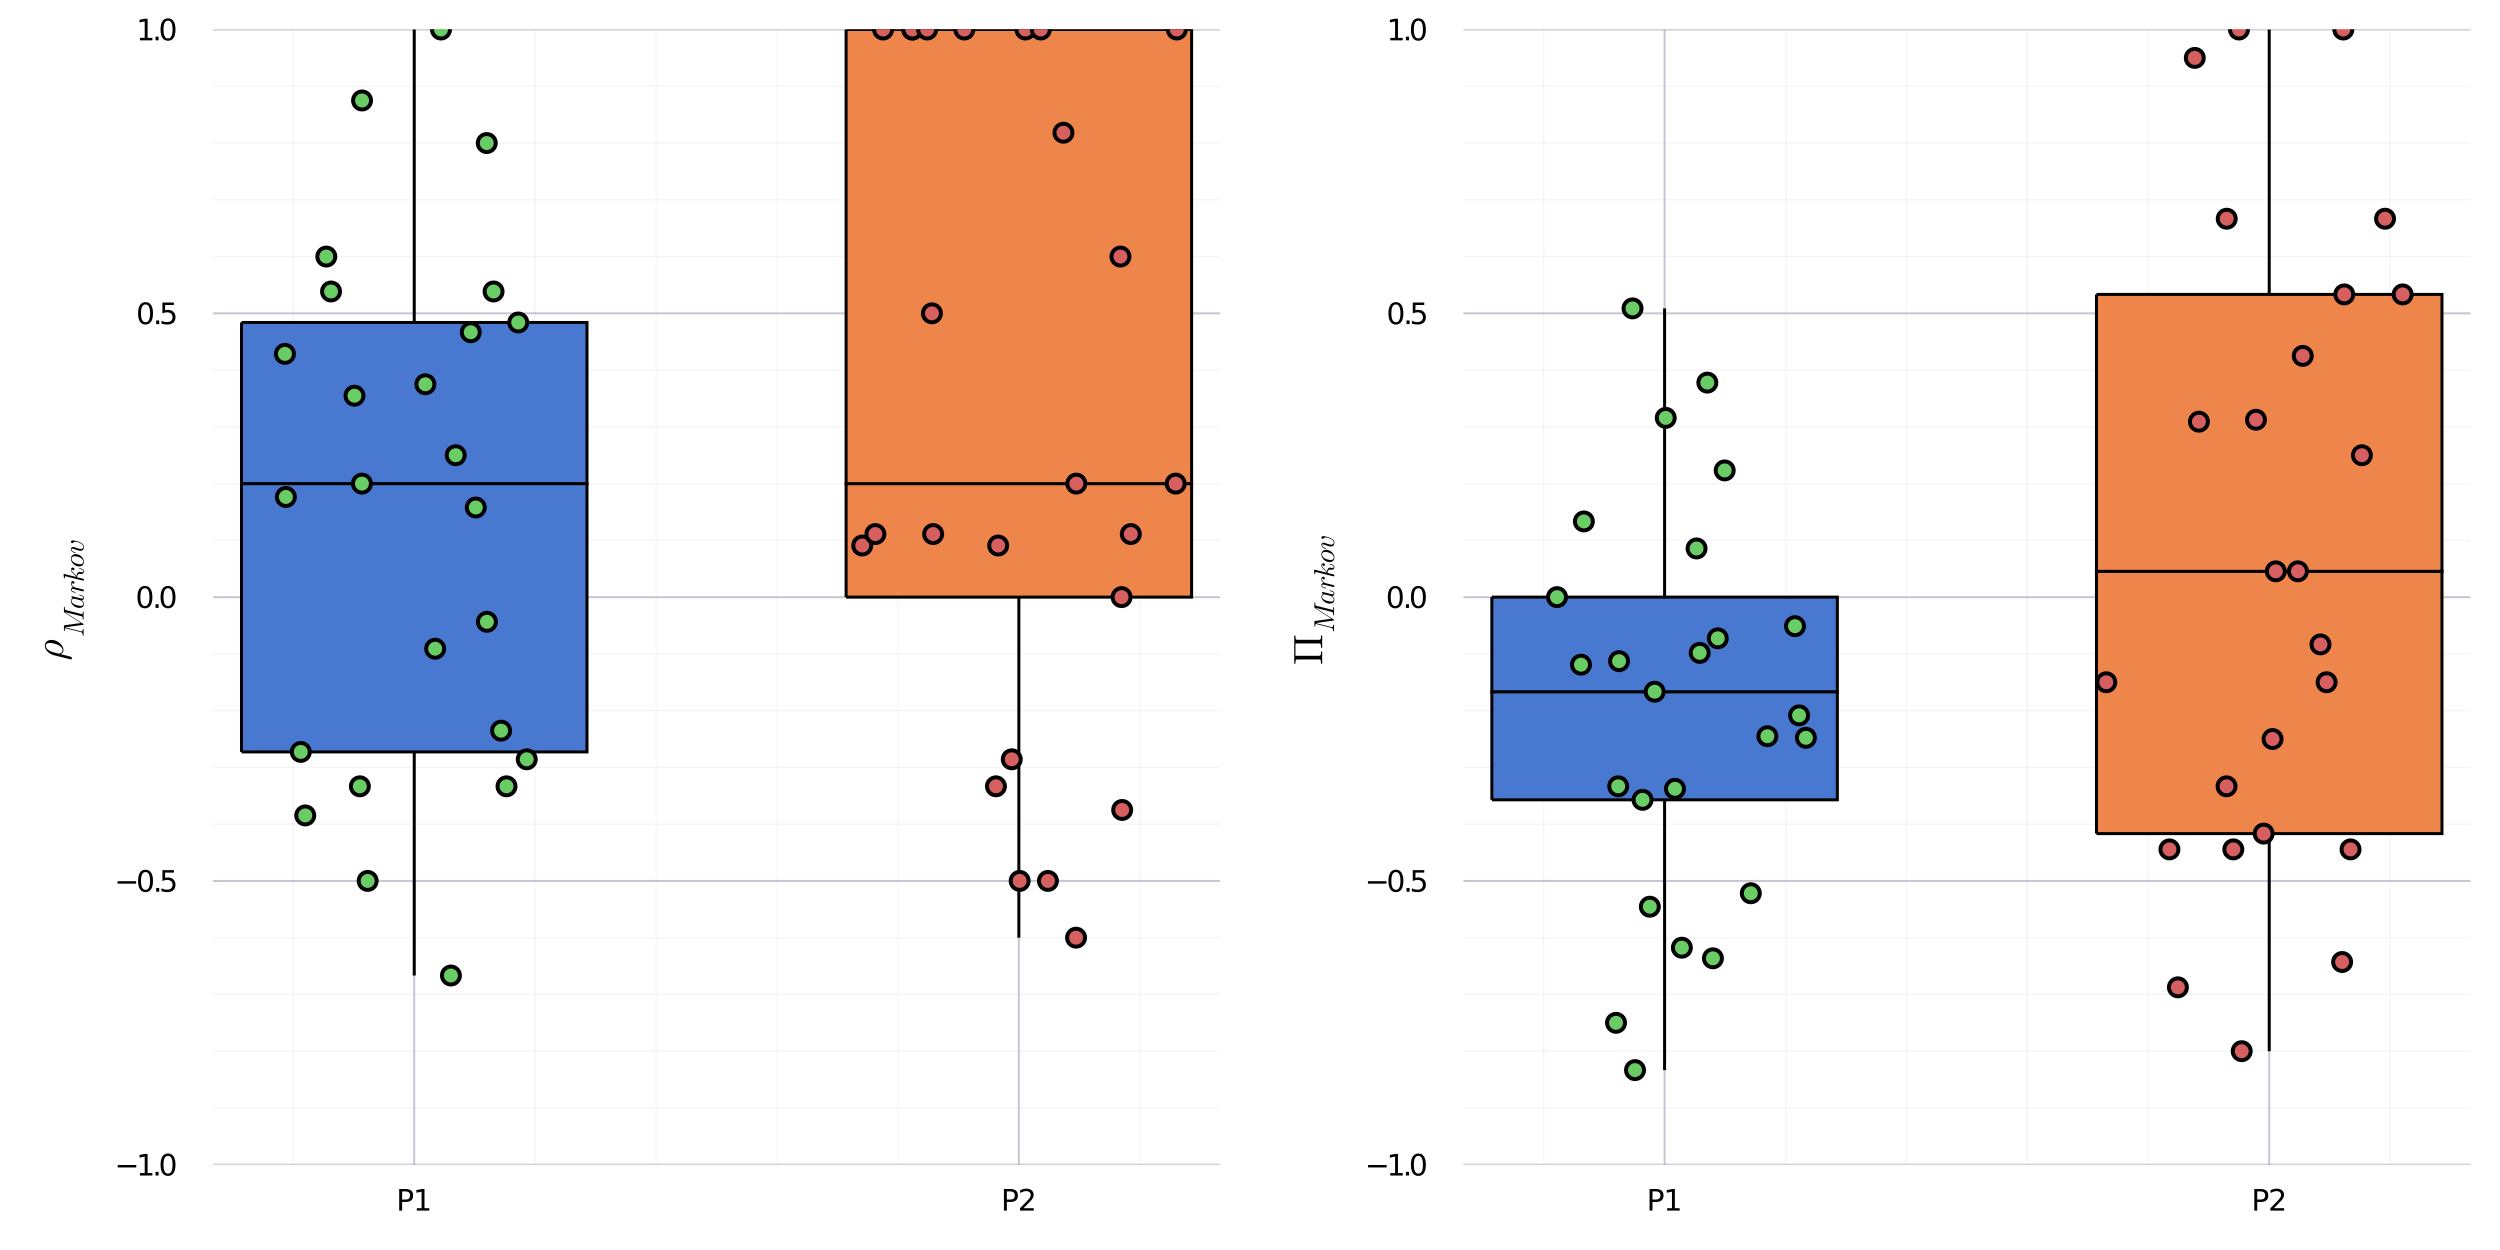 <?xml version="1.0" encoding="utf-8"?>
<svg xmlns="http://www.w3.org/2000/svg" xmlns:xlink="http://www.w3.org/1999/xlink" width="1600" height="800" viewBox="0 0 6400 3200">
<rect x="0" y="0" width="6400" height="3200" fill="#333333" stroke="none"/>
<defs>
  <clipPath id="clip420">
    <rect x="0" y="0" width="6400" height="3200"/>
  </clipPath>
</defs>
<path clip-path="url(#clip420)" d="
M0 3200 L6400 3200 L6400 0 L0 0  Z
  " fill="#ffffff" fill-rule="evenodd" fill-opacity="1"/>
<defs>
  <clipPath id="clip421">
    <rect x="1280" y="0" width="4481" height="3200"/>
  </clipPath>
</defs>
<defs>
  <clipPath id="clip422">
    <rect x="3746" y="75" width="2579" height="2907"/>
  </clipPath>
</defs>
<path clip-path="url(#clip420)" d="
M545.232 2981.66 L3123.48 2981.66 L3123.48 75.591 L545.232 75.591  Z
  " fill="#ffffff" fill-rule="evenodd" fill-opacity="1"/>
<defs>
  <clipPath id="clip423">
    <rect x="545" y="75" width="2579" height="2907"/>
  </clipPath>
</defs>
<polyline clip-path="url(#clip423)" style="stroke:#222255; stroke-width:5.12; stroke-opacity:0.25; fill:none" points="
  1060.44,2981.66 1060.44,75.591 
  "/>
<polyline clip-path="url(#clip423)" style="stroke:#222255; stroke-width:5.12; stroke-opacity:0.25; fill:none" points="
  2608.27,2981.66 2608.27,75.591 
  "/>
<polyline clip-path="url(#clip423)" style="stroke:#222255; stroke-width:3.2; stroke-opacity:0.05; fill:none" points="
  750.873,2981.66 750.873,75.591 
  "/>
<polyline clip-path="url(#clip423)" style="stroke:#222255; stroke-width:3.2; stroke-opacity:0.05; fill:none" points="
  1370.01,2981.66 1370.01,75.591 
  "/>
<polyline clip-path="url(#clip423)" style="stroke:#222255; stroke-width:3.2; stroke-opacity:0.05; fill:none" points="
  1679.57,2981.66 1679.57,75.591 
  "/>
<polyline clip-path="url(#clip423)" style="stroke:#222255; stroke-width:3.2; stroke-opacity:0.05; fill:none" points="
  1989.14,2981.66 1989.14,75.591 
  "/>
<polyline clip-path="url(#clip423)" style="stroke:#222255; stroke-width:3.2; stroke-opacity:0.05; fill:none" points="
  2298.7,2981.66 2298.7,75.591 
  "/>
<polyline clip-path="url(#clip423)" style="stroke:#222255; stroke-width:3.2; stroke-opacity:0.05; fill:none" points="
  2917.84,2981.66 2917.84,75.591 
  "/>
<polyline clip-path="url(#clip420)" style="stroke:#222255; stroke-width:6.4; stroke-opacity:0; fill:none" points="
  1060.44,2981.66 1060.44,2946.78 
  "/>
<polyline clip-path="url(#clip420)" style="stroke:#222255; stroke-width:6.4; stroke-opacity:0; fill:none" points="
  2608.27,2981.66 2608.27,2946.78 
  "/>
<polyline clip-path="url(#clip420)" style="stroke:#222255; stroke-width:6.4; stroke-opacity:0; fill:none" points="
  750.873,2981.66 750.873,2964.22 
  "/>
<polyline clip-path="url(#clip420)" style="stroke:#222255; stroke-width:6.4; stroke-opacity:0; fill:none" points="
  1370.01,2981.66 1370.01,2964.22 
  "/>
<polyline clip-path="url(#clip420)" style="stroke:#222255; stroke-width:6.4; stroke-opacity:0; fill:none" points="
  1679.57,2981.66 1679.57,2964.22 
  "/>
<polyline clip-path="url(#clip420)" style="stroke:#222255; stroke-width:6.4; stroke-opacity:0; fill:none" points="
  1989.14,2981.66 1989.14,2964.22 
  "/>
<polyline clip-path="url(#clip420)" style="stroke:#222255; stroke-width:6.4; stroke-opacity:0; fill:none" points="
  2298.7,2981.66 2298.7,2964.22 
  "/>
<polyline clip-path="url(#clip420)" style="stroke:#222255; stroke-width:6.4; stroke-opacity:0; fill:none" points="
  2917.84,2981.66 2917.84,2964.22 
  "/>
<path clip-path="url(#clip420)" d="M 0 0 M1029.44 3050.06 L1029.44 3070.84 L1038.85 3070.84 Q1044.07 3070.84 1046.92 3068.14 Q1049.77 3065.44 1049.77 3060.44 Q1049.77 3055.47 1046.92 3052.77 Q1044.07 3050.06 1038.85 3050.06 L1029.44 3050.06 M1021.96 3043.92 L1038.85 3043.92 Q1048.14 3043.92 1052.88 3048.14 Q1057.66 3052.32 1057.66 3060.44 Q1057.66 3068.62 1052.88 3072.81 Q1048.14 3076.99 1038.85 3076.99 L1029.44 3076.99 L1029.44 3099.21 L1021.96 3099.21 L1021.96 3043.92 Z" fill="#000000" fill-rule="evenodd" fill-opacity="1" /><path clip-path="url(#clip420)" d="M 0 0 M1067.07 3092.92 L1079.29 3092.92 L1079.29 3050.73 L1065.99 3053.4 L1065.99 3046.58 L1079.22 3043.92 L1086.7 3043.92 L1086.7 3092.92 L1098.92 3092.92 L1098.92 3099.21 L1067.07 3099.21 L1067.07 3092.92 Z" fill="#000000" fill-rule="evenodd" fill-opacity="1" /><path clip-path="url(#clip420)" d="M 0 0 M2577.57 3050.06 L2577.57 3070.84 L2586.97 3070.84 Q2592.2 3070.84 2595.05 3068.14 Q2597.9 3065.44 2597.9 3060.44 Q2597.9 3055.47 2595.05 3052.77 Q2592.2 3050.06 2586.97 3050.06 L2577.57 3050.06 M2570.08 3043.92 L2586.97 3043.92 Q2596.27 3043.92 2601.01 3048.14 Q2605.79 3052.32 2605.79 3060.44 Q2605.79 3068.62 2601.01 3072.81 Q2596.27 3076.99 2586.97 3076.99 L2577.57 3076.99 L2577.57 3099.21 L2570.08 3099.21 L2570.08 3043.92 Z" fill="#000000" fill-rule="evenodd" fill-opacity="1" /><path clip-path="url(#clip420)" d="M 0 0 M2620.34 3092.92 L2646.45 3092.92 L2646.45 3099.21 L2611.34 3099.21 L2611.34 3092.92 Q2615.6 3088.51 2622.94 3081.1 Q2630.31 3073.66 2632.2 3071.51 Q2635.79 3067.47 2637.2 3064.69 Q2638.64 3061.88 2638.64 3059.18 Q2638.64 3054.77 2635.53 3051.99 Q2632.45 3049.21 2627.49 3049.21 Q2623.97 3049.21 2620.05 3050.44 Q2616.16 3051.66 2611.71 3054.14 L2611.71 3046.58 Q2616.23 3044.77 2620.16 3043.84 Q2624.08 3042.92 2627.34 3042.92 Q2635.94 3042.92 2641.05 3047.21 Q2646.16 3051.51 2646.16 3058.69 Q2646.16 3062.1 2644.86 3065.18 Q2643.6 3068.21 2640.23 3072.36 Q2639.31 3073.43 2634.34 3078.58 Q2629.38 3083.69 2620.34 3092.92 Z" fill="#000000" fill-rule="evenodd" fill-opacity="1" /><polyline clip-path="url(#clip423)" style="stroke:#222255; stroke-width:5.12; stroke-opacity:0.25; fill:none" points="
  545.232,2981.66 3123.48,2981.66 
  "/>
<polyline clip-path="url(#clip423)" style="stroke:#222255; stroke-width:5.12; stroke-opacity:0.25; fill:none" points="
  545.232,2255.14 3123.48,2255.14 
  "/>
<polyline clip-path="url(#clip423)" style="stroke:#222255; stroke-width:5.12; stroke-opacity:0.25; fill:none" points="
  545.232,1528.62 3123.48,1528.62 
  "/>
<polyline clip-path="url(#clip423)" style="stroke:#222255; stroke-width:5.12; stroke-opacity:0.25; fill:none" points="
  545.232,802.107 3123.48,802.107 
  "/>
<polyline clip-path="url(#clip423)" style="stroke:#222255; stroke-width:5.12; stroke-opacity:0.25; fill:none" points="
  545.232,75.591 3123.48,75.591 
  "/>
<polyline clip-path="url(#clip423)" style="stroke:#222255; stroke-width:3.2; stroke-opacity:0.05; fill:none" points="
  545.232,2836.35 3123.48,2836.35 
  "/>
<polyline clip-path="url(#clip423)" style="stroke:#222255; stroke-width:3.2; stroke-opacity:0.05; fill:none" points="
  545.232,2691.05 3123.48,2691.05 
  "/>
<polyline clip-path="url(#clip423)" style="stroke:#222255; stroke-width:3.2; stroke-opacity:0.05; fill:none" points="
  545.232,2545.75 3123.48,2545.75 
  "/>
<polyline clip-path="url(#clip423)" style="stroke:#222255; stroke-width:3.2; stroke-opacity:0.05; fill:none" points="
  545.232,2400.44 3123.48,2400.44 
  "/>
<polyline clip-path="url(#clip423)" style="stroke:#222255; stroke-width:3.2; stroke-opacity:0.05; fill:none" points="
  545.232,2109.84 3123.48,2109.84 
  "/>
<polyline clip-path="url(#clip423)" style="stroke:#222255; stroke-width:3.2; stroke-opacity:0.05; fill:none" points="
  545.232,1964.53 3123.48,1964.53 
  "/>
<polyline clip-path="url(#clip423)" style="stroke:#222255; stroke-width:3.2; stroke-opacity:0.05; fill:none" points="
  545.232,1819.23 3123.48,1819.23 
  "/>
<polyline clip-path="url(#clip423)" style="stroke:#222255; stroke-width:3.2; stroke-opacity:0.05; fill:none" points="
  545.232,1673.93 3123.48,1673.93 
  "/>
<polyline clip-path="url(#clip423)" style="stroke:#222255; stroke-width:3.2; stroke-opacity:0.05; fill:none" points="
  545.232,1383.32 3123.48,1383.32 
  "/>
<polyline clip-path="url(#clip423)" style="stroke:#222255; stroke-width:3.2; stroke-opacity:0.05; fill:none" points="
  545.232,1238.02 3123.48,1238.02 
  "/>
<polyline clip-path="url(#clip423)" style="stroke:#222255; stroke-width:3.2; stroke-opacity:0.05; fill:none" points="
  545.232,1092.71 3123.48,1092.71 
  "/>
<polyline clip-path="url(#clip423)" style="stroke:#222255; stroke-width:3.2; stroke-opacity:0.05; fill:none" points="
  545.232,947.411 3123.48,947.411 
  "/>
<polyline clip-path="url(#clip423)" style="stroke:#222255; stroke-width:3.2; stroke-opacity:0.05; fill:none" points="
  545.232,656.804 3123.48,656.804 
  "/>
<polyline clip-path="url(#clip423)" style="stroke:#222255; stroke-width:3.2; stroke-opacity:0.05; fill:none" points="
  545.232,511.501 3123.48,511.501 
  "/>
<polyline clip-path="url(#clip423)" style="stroke:#222255; stroke-width:3.2; stroke-opacity:0.05; fill:none" points="
  545.232,366.197 3123.48,366.197 
  "/>
<polyline clip-path="url(#clip423)" style="stroke:#222255; stroke-width:3.2; stroke-opacity:0.05; fill:none" points="
  545.232,220.894 3123.48,220.894 
  "/>
<polyline clip-path="url(#clip420)" style="stroke:#222255; stroke-width:6.4; stroke-opacity:0; fill:none" points="
  545.232,2981.66 576.171,2981.66 
  "/>
<polyline clip-path="url(#clip420)" style="stroke:#222255; stroke-width:6.4; stroke-opacity:0; fill:none" points="
  545.232,2255.14 576.171,2255.14 
  "/>
<polyline clip-path="url(#clip420)" style="stroke:#222255; stroke-width:6.4; stroke-opacity:0; fill:none" points="
  545.232,1528.62 576.171,1528.62 
  "/>
<polyline clip-path="url(#clip420)" style="stroke:#222255; stroke-width:6.4; stroke-opacity:0; fill:none" points="
  545.232,802.107 576.171,802.107 
  "/>
<polyline clip-path="url(#clip420)" style="stroke:#222255; stroke-width:6.4; stroke-opacity:0; fill:none" points="
  545.232,75.591 576.171,75.591 
  "/>
<polyline clip-path="url(#clip420)" style="stroke:#222255; stroke-width:6.4; stroke-opacity:0; fill:none" points="
  545.232,2836.35 560.702,2836.35 
  "/>
<polyline clip-path="url(#clip420)" style="stroke:#222255; stroke-width:6.4; stroke-opacity:0; fill:none" points="
  545.232,2691.05 560.702,2691.05 
  "/>
<polyline clip-path="url(#clip420)" style="stroke:#222255; stroke-width:6.4; stroke-opacity:0; fill:none" points="
  545.232,2545.75 560.702,2545.75 
  "/>
<polyline clip-path="url(#clip420)" style="stroke:#222255; stroke-width:6.4; stroke-opacity:0; fill:none" points="
  545.232,2400.44 560.702,2400.44 
  "/>
<polyline clip-path="url(#clip420)" style="stroke:#222255; stroke-width:6.4; stroke-opacity:0; fill:none" points="
  545.232,2109.84 560.702,2109.84 
  "/>
<polyline clip-path="url(#clip420)" style="stroke:#222255; stroke-width:6.4; stroke-opacity:0; fill:none" points="
  545.232,1964.53 560.702,1964.53 
  "/>
<polyline clip-path="url(#clip420)" style="stroke:#222255; stroke-width:6.4; stroke-opacity:0; fill:none" points="
  545.232,1819.23 560.702,1819.23 
  "/>
<polyline clip-path="url(#clip420)" style="stroke:#222255; stroke-width:6.4; stroke-opacity:0; fill:none" points="
  545.232,1673.93 560.702,1673.93 
  "/>
<polyline clip-path="url(#clip420)" style="stroke:#222255; stroke-width:6.4; stroke-opacity:0; fill:none" points="
  545.232,1383.32 560.702,1383.32 
  "/>
<polyline clip-path="url(#clip420)" style="stroke:#222255; stroke-width:6.4; stroke-opacity:0; fill:none" points="
  545.232,1238.02 560.702,1238.02 
  "/>
<polyline clip-path="url(#clip420)" style="stroke:#222255; stroke-width:6.4; stroke-opacity:0; fill:none" points="
  545.232,1092.71 560.702,1092.71 
  "/>
<polyline clip-path="url(#clip420)" style="stroke:#222255; stroke-width:6.4; stroke-opacity:0; fill:none" points="
  545.232,947.411 560.702,947.411 
  "/>
<polyline clip-path="url(#clip420)" style="stroke:#222255; stroke-width:6.4; stroke-opacity:0; fill:none" points="
  545.232,656.804 560.702,656.804 
  "/>
<polyline clip-path="url(#clip420)" style="stroke:#222255; stroke-width:6.4; stroke-opacity:0; fill:none" points="
  545.232,511.501 560.702,511.501 
  "/>
<polyline clip-path="url(#clip420)" style="stroke:#222255; stroke-width:6.4; stroke-opacity:0; fill:none" points="
  545.232,366.197 560.702,366.197 
  "/>
<polyline clip-path="url(#clip420)" style="stroke:#222255; stroke-width:6.4; stroke-opacity:0; fill:none" points="
  545.232,220.894 560.702,220.894 
  "/>
<path clip-path="url(#clip420)" d="M 0 0 M301.344 2982.38 L348.826 2982.38 L348.826 2988.68 L301.344 2988.68 L301.344 2982.38 Z" fill="#000000" fill-rule="evenodd" fill-opacity="1" /><path clip-path="url(#clip420)" d="M 0 0 M358.233 3003.01 L370.455 3003.01 L370.455 2960.82 L357.159 2963.49 L357.159 2956.68 L370.381 2954.01 L377.862 2954.01 L377.862 3003.01 L390.085 3003.01 L390.085 3009.31 L358.233 3009.31 L358.233 3003.01 Z" fill="#000000" fill-rule="evenodd" fill-opacity="1" /><path clip-path="url(#clip420)" d="M 0 0 M398.196 2999.9 L406.01 2999.9 L406.01 3009.31 L398.196 3009.31 L398.196 2999.9 Z" fill="#000000" fill-rule="evenodd" fill-opacity="1" /><path clip-path="url(#clip420)" d="M 0 0 M430.121 2958.94 Q424.344 2958.94 421.418 2964.64 Q418.529 2970.31 418.529 2981.71 Q418.529 2993.08 421.418 2998.79 Q424.344 3004.45 430.121 3004.45 Q435.936 3004.45 438.825 2998.79 Q441.751 2993.08 441.751 2981.71 Q441.751 2970.31 438.825 2964.64 Q435.936 2958.94 430.121 2958.94 M430.121 2953.01 Q439.418 2953.01 444.307 2960.38 Q449.232 2967.71 449.232 2981.71 Q449.232 2995.68 444.307 3003.05 Q439.418 3010.38 430.121 3010.38 Q420.825 3010.38 415.899 3003.05 Q411.01 2995.68 411.01 2981.71 Q411.01 2967.71 415.899 2960.38 Q420.825 2953.01 430.121 2953.01 Z" fill="#000000" fill-rule="evenodd" fill-opacity="1" /><path clip-path="url(#clip420)" d="M 0 0 M300.974 2255.86 L348.455 2255.86 L348.455 2262.16 L300.974 2262.16 L300.974 2255.86 Z" fill="#000000" fill-rule="evenodd" fill-opacity="1" /><path clip-path="url(#clip420)" d="M 0 0 M372.566 2232.42 Q366.788 2232.42 363.863 2238.12 Q360.974 2243.79 360.974 2255.2 Q360.974 2266.57 363.863 2272.27 Q366.788 2277.94 372.566 2277.94 Q378.381 2277.94 381.27 2272.27 Q384.196 2266.57 384.196 2255.2 Q384.196 2243.79 381.27 2238.12 Q378.381 2232.42 372.566 2232.42 M372.566 2226.49 Q381.862 2226.49 386.751 2233.86 Q391.677 2241.2 391.677 2255.2 Q391.677 2269.16 386.751 2276.53 Q381.862 2283.86 372.566 2283.86 Q363.27 2283.86 358.344 2276.53 Q353.455 2269.16 353.455 2255.2 Q353.455 2241.2 358.344 2233.86 Q363.27 2226.49 372.566 2226.49 Z" fill="#000000" fill-rule="evenodd" fill-opacity="1" /><path clip-path="url(#clip420)" d="M 0 0 M399.788 2273.38 L407.603 2273.38 L407.603 2282.79 L399.788 2282.79 L399.788 2273.38 Z" fill="#000000" fill-rule="evenodd" fill-opacity="1" /><path clip-path="url(#clip420)" d="M 0 0 M415.788 2227.49 L445.158 2227.49 L445.158 2233.79 L422.64 2233.79 L422.64 2247.34 Q424.27 2246.79 425.899 2246.53 Q427.529 2246.23 429.158 2246.23 Q438.418 2246.23 443.825 2251.31 Q449.232 2256.38 449.232 2265.05 Q449.232 2273.97 443.677 2278.94 Q438.121 2283.86 428.01 2283.86 Q424.529 2283.86 420.899 2283.27 Q417.307 2282.68 413.455 2281.49 L413.455 2273.97 Q416.788 2275.79 420.344 2276.68 Q423.899 2277.57 427.862 2277.57 Q434.27 2277.57 438.01 2274.2 Q441.751 2270.83 441.751 2265.05 Q441.751 2259.27 438.01 2255.9 Q434.27 2252.53 427.862 2252.53 Q424.862 2252.53 421.862 2253.2 Q418.899 2253.86 415.788 2255.27 L415.788 2227.49 Z" fill="#000000" fill-rule="evenodd" fill-opacity="1" /><path clip-path="url(#clip420)" d="M 0 0 M370.974 1505.9 Q365.196 1505.9 362.27 1511.61 Q359.381 1517.27 359.381 1528.68 Q359.381 1540.05 362.27 1545.75 Q365.196 1551.42 370.974 1551.42 Q376.788 1551.42 379.677 1545.75 Q382.603 1540.05 382.603 1528.68 Q382.603 1517.27 379.677 1511.61 Q376.788 1505.9 370.974 1505.9 M370.974 1499.98 Q380.27 1499.98 385.159 1507.35 Q390.085 1514.68 390.085 1528.68 Q390.085 1542.64 385.159 1550.01 Q380.27 1557.35 370.974 1557.35 Q361.677 1557.35 356.751 1550.01 Q351.863 1542.64 351.863 1528.68 Q351.863 1514.68 356.751 1507.35 Q361.677 1499.98 370.974 1499.98 Z" fill="#000000" fill-rule="evenodd" fill-opacity="1" /><path clip-path="url(#clip420)" d="M 0 0 M398.196 1546.86 L406.01 1546.86 L406.01 1556.27 L398.196 1556.27 L398.196 1546.86 Z" fill="#000000" fill-rule="evenodd" fill-opacity="1" /><path clip-path="url(#clip420)" d="M 0 0 M430.121 1505.9 Q424.344 1505.9 421.418 1511.61 Q418.529 1517.27 418.529 1528.68 Q418.529 1540.05 421.418 1545.75 Q424.344 1551.42 430.121 1551.42 Q435.936 1551.42 438.825 1545.75 Q441.751 1540.05 441.751 1528.68 Q441.751 1517.27 438.825 1511.61 Q435.936 1505.9 430.121 1505.9 M430.121 1499.98 Q439.418 1499.98 444.307 1507.35 Q449.232 1514.68 449.232 1528.68 Q449.232 1542.64 444.307 1550.01 Q439.418 1557.35 430.121 1557.35 Q420.825 1557.35 415.899 1550.01 Q411.01 1542.64 411.01 1528.68 Q411.01 1514.68 415.899 1507.35 Q420.825 1499.98 430.121 1499.98 Z" fill="#000000" fill-rule="evenodd" fill-opacity="1" /><path clip-path="url(#clip420)" d="M 0 0 M372.566 779.385 Q366.788 779.385 363.863 785.089 Q360.974 790.755 360.974 802.163 Q360.974 813.533 363.863 819.237 Q366.788 824.903 372.566 824.903 Q378.381 824.903 381.27 819.237 Q384.196 813.533 384.196 802.163 Q384.196 790.755 381.27 785.089 Q378.381 779.385 372.566 779.385 M372.566 773.459 Q381.862 773.459 386.751 780.83 Q391.677 788.163 391.677 802.163 Q391.677 816.126 386.751 823.496 Q381.862 830.829 372.566 830.829 Q363.27 830.829 358.344 823.496 Q353.455 816.126 353.455 802.163 Q353.455 788.163 358.344 780.83 Q363.27 773.459 372.566 773.459 Z" fill="#000000" fill-rule="evenodd" fill-opacity="1" /><path clip-path="url(#clip420)" d="M 0 0 M399.788 820.348 L407.603 820.348 L407.603 829.755 L399.788 829.755 L399.788 820.348 Z" fill="#000000" fill-rule="evenodd" fill-opacity="1" /><path clip-path="url(#clip420)" d="M 0 0 M415.788 774.459 L445.158 774.459 L445.158 780.756 L422.64 780.756 L422.64 794.311 Q424.27 793.755 425.899 793.496 Q427.529 793.2 429.158 793.2 Q438.418 793.2 443.825 798.274 Q449.232 803.348 449.232 812.015 Q449.232 820.94 443.677 825.903 Q438.121 830.829 428.01 830.829 Q424.529 830.829 420.899 830.237 Q417.307 829.644 413.455 828.459 L413.455 820.94 Q416.788 822.755 420.344 823.644 Q423.899 824.533 427.862 824.533 Q434.27 824.533 438.01 821.163 Q441.751 817.792 441.751 812.015 Q441.751 806.237 438.01 802.867 Q434.27 799.496 427.862 799.496 Q424.862 799.496 421.862 800.163 Q418.899 800.829 415.788 802.237 L415.788 774.459 Z" fill="#000000" fill-rule="evenodd" fill-opacity="1" /><path clip-path="url(#clip420)" d="M 0 0 M358.233 96.942 L370.455 96.942 L370.455 54.757 L357.159 57.424 L357.159 50.609 L370.381 47.943 L377.862 47.943 L377.862 96.942 L390.085 96.942 L390.085 103.239 L358.233 103.239 L358.233 96.942 Z" fill="#000000" fill-rule="evenodd" fill-opacity="1" /><path clip-path="url(#clip420)" d="M 0 0 M398.196 93.831 L406.01 93.831 L406.01 103.239 L398.196 103.239 L398.196 93.831 Z" fill="#000000" fill-rule="evenodd" fill-opacity="1" /><path clip-path="url(#clip420)" d="M 0 0 M430.121 52.868 Q424.344 52.868 421.418 58.572 Q418.529 64.239 418.529 75.646 Q418.529 87.016 421.418 92.72 Q424.344 98.387 430.121 98.387 Q435.936 98.387 438.825 92.72 Q441.751 87.016 441.751 75.646 Q441.751 64.239 438.825 58.572 Q435.936 52.868 430.121 52.868 M430.121 46.943 Q439.418 46.943 444.307 54.313 Q449.232 61.646 449.232 75.646 Q449.232 89.609 444.307 96.979 Q439.418 104.313 430.121 104.313 Q420.825 104.313 415.899 96.979 Q411.01 89.609 411.01 75.646 Q411.01 61.646 415.899 54.313 Q420.825 46.943 430.121 46.943 Z" fill="#000000" fill-rule="evenodd" fill-opacity="1" /><path clip-path="url(#clip420)" d="M 0 0 M131.92 1638.22 Q139.546 1638.22 146.709 1642.13 Q153.872 1646 158.2 1652.08 Q162.529 1658.11 162.529 1664.19 Q162.529 1671.04 155.417 1674.6 Q181.234 1681.04 181.904 1681.4 Q184.119 1682.89 184.119 1685.06 Q184.119 1686.4 183.295 1687.22 Q182.522 1688.05 181.285 1688.05 Q180.873 1687.99 179.585 1687.69 L138.104 1677.38 Q128.468 1675.01 121.614 1667.85 Q114.709 1660.63 114.709 1652.9 Q114.709 1646.77 119.295 1642.49 Q123.881 1638.22 131.92 1638.22 M127.385 1645.79 Q122.233 1645.79 119.656 1647.85 Q117.028 1649.91 117.028 1653.11 Q117.028 1656.05 119.398 1659.6 Q121.769 1663.11 127.025 1666.2 Q130.065 1667.85 133.827 1669.03 Q137.588 1670.22 146.864 1672.54 Q150.574 1673.36 150.78 1673.36 Q151.192 1673.36 152.12 1673.15 Q153.047 1672.9 154.49 1672.28 Q155.881 1671.61 157.118 1670.68 Q158.355 1669.75 159.282 1668.05 Q160.158 1666.35 160.158 1664.29 Q160.158 1661.1 157.582 1657.7 Q154.954 1654.24 150.161 1651.72 Q146.297 1649.61 139.031 1647.7 Q131.714 1645.79 127.385 1645.79 Z" fill="#000000" fill-rule="evenodd" fill-opacity="1" /><path clip-path="url(#clip420)" d="M 0 0 M164.479 1553.35 Q165.525 1553.35 165.741 1553.82 Q165.957 1554.25 165.957 1555.69 Q165.957 1557.39 166.102 1558.43 Q166.21 1559.48 166.39 1560.13 Q166.535 1560.78 167.04 1561.18 Q167.545 1561.54 167.977 1561.68 Q168.374 1561.83 169.348 1562.08 L208.701 1571.89 Q210.036 1572.25 210.505 1572.25 Q210.974 1572.25 211.262 1571.96 Q211.551 1571.64 211.695 1570.84 Q211.803 1570.05 211.839 1569.44 Q211.839 1568.79 211.839 1567.45 Q211.839 1565.79 212.128 1565.54 Q212.308 1565.4 212.633 1565.4 Q213.318 1565.4 213.679 1565.68 Q214.003 1565.97 214.076 1566.23 Q214.112 1566.44 214.112 1566.8 Q214.112 1568.32 214.003 1571.42 Q213.895 1574.52 213.895 1576.04 L214.112 1585.2 Q214.112 1586.28 213.21 1586.28 Q212.525 1586.28 212.236 1585.99 Q211.911 1585.7 211.875 1585.38 Q211.839 1585.05 211.839 1584.23 Q211.839 1581.27 211.515 1580 Q211.19 1578.71 210.613 1578.35 Q210 1577.95 208.34 1577.52 L166.03 1566.95 L166.03 1567.02 L212.777 1596.85 L213.102 1597.07 Q213.39 1597.28 213.498 1597.35 Q213.571 1597.43 213.787 1597.64 Q213.967 1597.82 214.04 1598.04 Q214.112 1598.22 214.112 1598.47 Q214.112 1598.91 213.823 1599.16 Q213.535 1599.37 213.318 1599.45 Q213.066 1599.48 212.416 1599.59 L166.607 1605.94 L166.607 1606.01 L206.861 1616.08 Q207.98 1616.36 208.557 1616.36 Q210.036 1616.36 210.937 1615.32 Q211.803 1614.24 211.839 1611.35 Q211.839 1610.02 212.633 1610.02 Q214.112 1610.02 214.112 1611.35 Q214.112 1612.58 214.003 1615.14 Q213.895 1617.7 213.895 1618.96 Q213.895 1620.19 214.003 1622.68 Q214.112 1625.13 214.112 1626.32 Q214.112 1627.37 213.21 1627.37 Q211.839 1627.37 211.839 1626.03 Q211.767 1623.87 211.334 1622.39 Q210.901 1620.91 210.072 1620.08 Q209.242 1619.21 208.413 1618.82 Q207.547 1618.38 206.284 1618.06 L168.663 1608.68 Q167.472 1608.39 167.292 1608.39 Q166.679 1608.39 166.462 1608.75 Q166.21 1609.08 166.102 1610.02 Q165.957 1611.82 165.957 1613.19 Q165.957 1614.09 165.921 1614.45 Q165.885 1614.78 165.705 1615.07 Q165.489 1615.32 165.056 1615.32 Q164.37 1615.32 164.082 1615.03 Q163.757 1614.7 163.721 1614.34 Q163.649 1613.98 163.649 1613.12 L163.649 1602.98 Q163.649 1601.5 163.901 1601.18 Q164.118 1600.85 165.344 1600.71 L207.15 1594.94 L165.056 1567.96 Q164.01 1567.27 163.829 1566.91 Q163.649 1566.55 163.649 1565.11 L163.649 1555.33 Q163.649 1554.54 163.685 1554.21 Q163.721 1553.89 163.901 1553.64 Q164.082 1553.35 164.479 1553.35 Z" fill="#000000" fill-rule="evenodd" fill-opacity="1" /><path clip-path="url(#clip420)" d="M 0 0 M203.543 1522.48 Q208.196 1523.46 210.865 1524.72 Q214.941 1526.74 214.941 1530.17 Q214.941 1532.76 213.354 1534.6 Q211.767 1536.44 209.386 1536.87 Q214.941 1541.6 214.941 1546.51 Q214.941 1550.83 211.659 1553.58 Q208.34 1556.32 203.11 1556.32 Q197.844 1556.32 192.794 1553.72 Q187.744 1551.09 184.606 1546.94 Q181.468 1542.79 181.468 1538.53 Q181.468 1534.03 186.193 1531.72 Q184.895 1531.54 183.921 1530.71 Q182.947 1529.88 182.947 1528.61 Q182.947 1527.64 183.488 1527.06 Q183.993 1526.49 184.931 1526.49 Q185.399 1526.49 187.456 1526.99 L197.772 1529.66 L204.445 1531.28 Q206.898 1531.9 207.799 1532.08 Q208.701 1532.22 209.891 1532.22 Q213.282 1532.22 213.282 1530.02 Q213.282 1528.94 212.597 1528.07 Q211.911 1527.21 210.469 1526.52 Q209.026 1525.84 207.691 1525.4 Q206.32 1524.97 204.156 1524.39 Q203.29 1524.21 203.074 1524.07 Q202.822 1523.89 202.822 1523.38 Q202.822 1522.48 203.543 1522.48 M189.584 1532.62 Q189.259 1532.62 188.357 1532.87 Q187.456 1533.12 186.193 1533.7 Q184.931 1534.28 184.029 1535.54 Q183.091 1536.77 183.091 1538.43 Q183.091 1540.66 185.003 1543.01 Q186.914 1545.32 190.161 1547.01 Q192.758 1548.31 198.205 1549.72 Q203.651 1551.09 206.356 1551.09 Q208.016 1551.09 209.495 1550.73 Q210.937 1550.33 212.128 1549.21 Q213.282 1548.09 213.282 1546.36 Q213.282 1542.14 208.052 1537.99 Q207.15 1537.2 206.789 1537.02 Q206.393 1536.8 205.31 1536.51 L190.846 1532.83 Q189.764 1532.62 189.584 1532.62 Z" fill="#000000" fill-rule="evenodd" fill-opacity="1" /><path clip-path="url(#clip420)" d="M 0 0 M186.265 1487.49 Q188.177 1487.49 189.403 1488.75 Q190.63 1489.98 190.63 1491.57 Q190.63 1492.94 189.836 1493.66 Q189.043 1494.38 188.033 1494.38 Q186.59 1494.38 185.399 1493.26 Q184.209 1492.14 183.957 1490.52 Q183.091 1491.71 183.091 1493.62 Q183.091 1496.76 185.508 1499.54 Q186.626 1500.76 188.682 1502.1 Q190.702 1503.43 191.568 1503.69 L201.198 1506.03 Q202.281 1506.25 207.475 1507.58 Q212.633 1508.88 212.849 1508.99 Q213.859 1509.35 214.4 1510.14 Q214.941 1510.94 214.941 1511.73 Q214.941 1512.63 214.4 1513.24 Q213.859 1513.86 212.921 1513.86 Q212.777 1513.86 212.236 1513.75 Q211.695 1513.64 210.937 1513.46 Q210.18 1513.28 209.747 1513.21 L192.686 1508.92 Q189.584 1508.12 188.61 1507.94 Q187.6 1507.73 186.482 1507.73 Q184.534 1507.73 183.812 1508.34 Q183.091 1508.95 183.091 1510.03 Q183.091 1511.91 185.327 1513.14 Q187.564 1514.36 191.892 1515.41 Q193.083 1515.73 193.335 1515.95 Q193.588 1516.13 193.588 1516.67 Q193.551 1517.57 192.83 1517.57 Q192.65 1517.57 191.495 1517.28 Q190.305 1517 188.574 1516.45 Q186.806 1515.88 185.688 1515.26 Q184.931 1514.9 184.426 1514.58 Q183.921 1514.25 183.127 1513.61 Q182.333 1512.96 181.901 1511.98 Q181.468 1511.01 181.468 1509.82 Q181.468 1507.22 183.055 1505.38 Q184.642 1503.51 187.131 1503.07 Q185.832 1502.17 184.714 1501.05 Q183.56 1499.93 182.514 1497.88 Q181.468 1495.82 181.468 1493.62 Q181.468 1490.88 182.875 1489.19 Q184.245 1487.49 186.265 1487.49 Z" fill="#000000" fill-rule="evenodd" fill-opacity="1" /><path clip-path="url(#clip420)" d="M 0 0 M186.121 1452.98 Q188.177 1452.98 189.403 1454.24 Q190.63 1455.47 190.63 1457.02 Q190.63 1458.39 189.836 1459.11 Q189.043 1459.84 188.033 1459.84 Q187.6 1459.84 187.059 1459.66 Q186.482 1459.47 185.796 1459.08 Q185.111 1458.65 184.606 1457.74 Q184.101 1456.84 184.029 1455.62 Q183.776 1455.87 183.74 1455.94 Q183.307 1456.48 183.163 1457.49 Q183.091 1457.64 183.091 1458.14 Q183.091 1460.63 184.931 1463.15 Q186.734 1465.64 190.161 1468.71 Q194.165 1472.57 195.644 1475.06 Q197.086 1464.13 203.399 1464.13 Q204.445 1464.13 205.707 1464.42 Q208.088 1464.99 209.819 1464.99 Q213.282 1464.99 213.282 1462.65 Q213.282 1460.38 210.974 1458.93 Q208.665 1457.45 204.156 1456.23 Q203.327 1456.05 203.074 1455.87 Q202.822 1455.69 202.822 1455.18 Q202.822 1454.28 203.543 1454.28 Q207.763 1455.11 211.01 1456.95 Q214.941 1459.29 214.941 1462.79 Q214.941 1465.71 212.921 1467.66 Q210.865 1469.57 207.619 1469.57 Q206.825 1469.57 205.022 1469.29 Q204.3 1469.07 203.471 1469.07 Q201.776 1469.07 200.513 1470.01 Q199.215 1470.95 198.565 1472.46 Q197.916 1473.98 197.627 1475.24 Q197.303 1476.46 197.195 1477.65 Q212.452 1481.26 213.39 1481.77 Q214.04 1482.09 214.472 1482.81 Q214.941 1483.53 214.941 1484.29 Q214.941 1485.01 214.436 1485.73 Q213.967 1486.42 212.849 1486.42 Q212.272 1486.42 211.226 1486.13 L168.663 1475.42 L167.22 1475.2 Q166.787 1475.2 166.571 1475.38 Q166.318 1475.53 166.138 1476.39 Q165.957 1477.22 165.957 1478.88 Q165.957 1479.57 165.921 1479.89 Q165.885 1480.18 165.705 1480.43 Q165.489 1480.68 165.056 1480.68 Q164.442 1480.68 164.118 1480.43 Q163.757 1480.14 163.685 1479.93 Q163.613 1479.71 163.577 1479.28 Q163.541 1478.66 163.36 1476.61 Q163.144 1474.55 163 1472.78 Q162.855 1471.02 162.855 1470.26 Q162.855 1469.83 163.072 1469.61 Q163.252 1469.36 163.469 1469.32 L163.649 1469.29 L194.814 1476.97 Q193.551 1473.79 187.961 1468.78 Q181.468 1462.97 181.468 1458 Q181.468 1455.65 182.911 1454.32 Q184.317 1452.98 186.121 1452.98 Z" fill="#000000" fill-rule="evenodd" fill-opacity="1" /><path clip-path="url(#clip420)" d="M 0 0 M193.948 1418.48 Q197.88 1418.48 201.776 1420.21 Q205.635 1421.94 208.521 1424.72 Q211.37 1427.46 213.174 1431.07 Q214.941 1434.68 214.941 1438.28 Q214.941 1443.44 211.442 1446.8 Q207.908 1450.11 202.425 1450.11 Q197.303 1450.11 192.433 1447.26 Q187.528 1444.38 184.498 1439.76 Q181.468 1435.15 181.468 1430.31 Q181.468 1425.23 184.895 1421.87 Q188.321 1418.48 193.948 1418.48 M191.063 1423.89 Q187.564 1423.89 185.327 1425.59 Q183.091 1427.28 183.091 1430.38 Q183.091 1431.29 183.38 1432.33 Q183.632 1433.38 184.317 1434.75 Q185.003 1436.08 186.446 1437.6 Q187.852 1439.08 189.872 1440.38 Q192.541 1442.07 197.447 1443.37 Q202.317 1444.63 205.238 1444.63 Q209.278 1444.63 211.298 1442.76 Q213.282 1440.88 213.282 1438.21 Q213.282 1435.61 211.479 1432.87 Q209.639 1430.1 206.501 1428.18 Q203.254 1426.27 198.493 1425.08 Q193.696 1423.89 191.063 1423.89 Z" fill="#000000" fill-rule="evenodd" fill-opacity="1" /><path clip-path="url(#clip420)" d="M 0 0 M186.626 1383.56 Q187.564 1383.56 189.403 1383.82 Q191.243 1384.07 193.912 1384.68 Q196.581 1385.29 199.395 1386.2 Q202.208 1387.06 205.022 1388.43 Q207.799 1389.8 210 1391.43 Q212.2 1393.05 213.571 1395.32 Q214.941 1397.59 214.941 1400.16 Q214.941 1401.35 214.761 1402.5 Q214.581 1403.65 214.003 1405.1 Q213.426 1406.54 212.488 1407.59 Q211.515 1408.63 209.783 1409.35 Q208.052 1410.07 205.779 1410.07 Q203.435 1410.07 200.297 1409.21 Q197.122 1408.31 190.63 1405.85 Q187.275 1404.59 185.436 1404.59 Q184.606 1404.59 184.101 1404.77 Q183.56 1404.95 183.38 1405.31 Q183.163 1405.67 183.127 1405.89 Q183.091 1406.07 183.091 1406.43 Q183.091 1408.42 185.147 1410.44 Q187.203 1412.46 192.253 1413.9 Q193.155 1414.19 193.371 1414.37 Q193.588 1414.55 193.588 1415.09 Q193.551 1415.99 192.83 1415.99 Q192.614 1415.99 191.784 1415.74 Q190.918 1415.49 189.62 1415.02 Q188.285 1414.55 186.914 1413.72 Q185.508 1412.89 184.281 1411.88 Q183.055 1410.83 182.261 1409.35 Q181.468 1407.87 181.468 1406.21 Q181.468 1403.51 183.235 1401.85 Q184.967 1400.16 187.528 1400.16 Q188.934 1400.16 191.207 1401.06 Q195.319 1402.57 197.303 1403.26 Q199.287 1403.94 202.1 1404.66 Q204.914 1405.35 206.861 1405.35 Q209.819 1405.35 211.551 1403.98 Q213.282 1402.61 213.282 1399.87 Q213.282 1397.41 211.515 1395.21 Q209.711 1392.98 207.15 1391.5 Q204.553 1390.02 201.667 1388.9 Q198.746 1387.78 196.545 1387.28 Q194.309 1386.74 193.263 1386.74 Q189.62 1386.74 187.239 1389.23 Q186.554 1389.91 186.121 1390.16 Q185.688 1390.42 185.003 1390.42 Q183.74 1390.42 182.622 1389.3 Q181.468 1388.14 181.468 1386.81 Q181.468 1385.58 182.694 1384.57 Q183.921 1383.56 186.626 1383.56 Z" fill="#000000" fill-rule="evenodd" fill-opacity="1" /><path clip-path="url(#clip423)" d="
M1060.44 2497.31 L1060.44 2497.31 L1060.44 2497.31 L1060.44 2497.31 L1060.44 1924.91 L1060.44 2497.31  Z
  " fill="#4878d0" fill-rule="evenodd" fill-opacity="1"/>
<polyline clip-path="url(#clip423)" style="stroke:#000000; stroke-width:7.68; stroke-opacity:1; fill:none" points="
  1060.44,2497.31 1060.44,2497.31 1060.44,1924.91 1060.44,2497.31 
  "/>
<path clip-path="url(#clip423)" d="
M618.202 1924.91 L618.202 1238.02 L1060.44 1238.02 L1502.68 1238.02 L1502.68 1924.91 L618.202 1924.91 L618.202 1924.91  Z
  " fill="#4878d0" fill-rule="evenodd" fill-opacity="1"/>
<polyline clip-path="url(#clip423)" style="stroke:#000000; stroke-width:7.68; stroke-opacity:1; fill:none" points="
  618.202,1924.91 618.202,1238.02 1060.44,1238.02 1502.68,1238.02 1502.68,1924.91 618.202,1924.91 
  "/>
<path clip-path="url(#clip423)" d="
M618.202 825.543 L618.202 1238.02 L1502.68 1238.02 L1502.68 825.543 L618.202 825.543 L618.202 825.543  Z
  " fill="#4878d0" fill-rule="evenodd" fill-opacity="1"/>
<polyline clip-path="url(#clip423)" style="stroke:#000000; stroke-width:7.68; stroke-opacity:1; fill:none" points="
  618.202,825.543 618.202,1238.02 1502.68,1238.02 1502.68,825.543 618.202,825.543 
  "/>
<path clip-path="url(#clip423)" d="
M1060.44 75.591 L1060.44 75.591 L1060.44 75.591 L1060.44 75.591 L1060.44 825.543 L1060.44 75.591  Z
  " fill="#4878d0" fill-rule="evenodd" fill-opacity="1"/>
<polyline clip-path="url(#clip423)" style="stroke:#000000; stroke-width:7.68; stroke-opacity:1; fill:none" points="
  1060.44,75.591 1060.44,75.591 1060.44,825.543 1060.44,75.591 
  "/>
<polyline clip-path="url(#clip423)" style="stroke:#4878d0; stroke-width:0; stroke-opacity:1; fill:none" points="
  1060.44,2497.31 1060.44,2497.31 1060.44,1924.91 
  "/>
<polyline clip-path="url(#clip423)" style="stroke:#4878d0; stroke-width:0; stroke-opacity:1; fill:none" points="
  618.202,1924.91 618.202,1238.02 1060.44,1238.02 1502.68,1238.02 1502.68,1924.91 618.202,1924.91 
  "/>
<polyline clip-path="url(#clip423)" style="stroke:#4878d0; stroke-width:0; stroke-opacity:1; fill:none" points="
  618.202,825.543 618.202,1238.02 1502.68,1238.02 1502.68,825.543 618.202,825.543 
  "/>
<polyline clip-path="url(#clip423)" style="stroke:#4878d0; stroke-width:0; stroke-opacity:1; fill:none" points="
  1060.44,75.591 1060.44,75.591 1060.44,825.543 
  "/>
<path clip-path="url(#clip423)" d="
M2608.27 2400.44 L2608.27 2400.44 L2608.27 2400.44 L2608.27 2400.44 L2608.27 1528.62 L2608.27 2400.44  Z
  " fill="#ee854a" fill-rule="evenodd" fill-opacity="1"/>
<polyline clip-path="url(#clip423)" style="stroke:#000000; stroke-width:7.68; stroke-opacity:1; fill:none" points="
  2608.27,2400.44 2608.27,2400.44 2608.27,1528.62 2608.27,2400.44 
  "/>
<path clip-path="url(#clip423)" d="
M2166.03 1528.62 L2166.03 1238.02 L2608.27 1238.02 L3050.51 1238.02 L3050.51 1528.62 L2166.03 1528.62 L2166.03 1528.62  Z
  " fill="#ee854a" fill-rule="evenodd" fill-opacity="1"/>
<polyline clip-path="url(#clip423)" style="stroke:#000000; stroke-width:7.68; stroke-opacity:1; fill:none" points="
  2166.03,1528.62 2166.03,1238.02 2608.27,1238.02 3050.51,1238.02 3050.51,1528.62 2166.03,1528.62 
  "/>
<path clip-path="url(#clip423)" d="
M2166.03 75.591 L2166.03 1238.02 L3050.51 1238.02 L3050.51 75.591 L2166.03 75.591 L2166.03 75.591  Z
  " fill="#ee854a" fill-rule="evenodd" fill-opacity="1"/>
<polyline clip-path="url(#clip423)" style="stroke:#000000; stroke-width:7.68; stroke-opacity:1; fill:none" points="
  2166.03,75.591 2166.03,1238.02 3050.51,1238.02 3050.51,75.591 2166.03,75.591 
  "/>
<path clip-path="url(#clip423)" d="
M2608.27 75.591 L2608.27 75.591 L2608.27 75.591 L2608.27 75.591 L2608.27 75.591 L2608.27 75.591  Z
  " fill="#ee854a" fill-rule="evenodd" fill-opacity="1"/>
<polyline clip-path="url(#clip423)" style="stroke:#000000; stroke-width:7.68; stroke-opacity:1; fill:none" points="
  2608.27,75.591 2608.27,75.591 
  "/>
<polyline clip-path="url(#clip423)" style="stroke:#ee854a; stroke-width:0; stroke-opacity:1; fill:none" points="
  2608.27,2400.44 2608.27,2400.44 2608.27,1528.62 
  "/>
<polyline clip-path="url(#clip423)" style="stroke:#ee854a; stroke-width:0; stroke-opacity:1; fill:none" points="
  2166.03,1528.62 2166.03,1238.02 2608.27,1238.02 3050.51,1238.02 3050.51,1528.62 2166.03,1528.62 
  "/>
<polyline clip-path="url(#clip423)" style="stroke:#ee854a; stroke-width:0; stroke-opacity:1; fill:none" points="
  2166.03,75.591 2166.03,1238.02 3050.51,1238.02 3050.51,75.591 2166.03,75.591 
  "/>
<polyline clip-path="url(#clip423)" style="stroke:#ee854a; stroke-width:0; stroke-opacity:1; fill:none" points="
  2608.27,75.591 2608.27,75.591 
  "/>
<circle clip-path="url(#clip423)" cx="781.442" cy="2087.48" r="23" fill="#6acc64" fill-rule="evenodd" fill-opacity="1" stroke="#000000" stroke-opacity="1" stroke-width="10.24"/>
<circle clip-path="url(#clip423)" cx="847.459" cy="746.221" r="23" fill="#6acc64" fill-rule="evenodd" fill-opacity="1" stroke="#000000" stroke-opacity="1" stroke-width="10.24"/>
<circle clip-path="url(#clip423)" cx="926.552" cy="1238.02" r="23" fill="#6acc64" fill-rule="evenodd" fill-opacity="1" stroke="#000000" stroke-opacity="1" stroke-width="10.24"/>
<circle clip-path="url(#clip423)" cx="926.866" cy="257.22" r="23" fill="#6acc64" fill-rule="evenodd" fill-opacity="1" stroke="#000000" stroke-opacity="1" stroke-width="10.24"/>
<circle clip-path="url(#clip423)" cx="731.835" cy="1272.21" r="23" fill="#6acc64" fill-rule="evenodd" fill-opacity="1" stroke="#000000" stroke-opacity="1" stroke-width="10.24"/>
<circle clip-path="url(#clip423)" cx="1114.01" cy="1660.72" r="23" fill="#6acc64" fill-rule="evenodd" fill-opacity="1" stroke="#000000" stroke-opacity="1" stroke-width="10.24"/>
<circle clip-path="url(#clip423)" cx="1246.07" cy="366.197" r="23" fill="#6acc64" fill-rule="evenodd" fill-opacity="1" stroke="#000000" stroke-opacity="1" stroke-width="10.24"/>
<circle clip-path="url(#clip423)" cx="921.239" cy="2012.97" r="23" fill="#6acc64" fill-rule="evenodd" fill-opacity="1" stroke="#000000" stroke-opacity="1" stroke-width="10.24"/>
<circle clip-path="url(#clip423)" cx="1326.74" cy="825.543" r="23" fill="#6acc64" fill-rule="evenodd" fill-opacity="1" stroke="#000000" stroke-opacity="1" stroke-width="10.24"/>
<circle clip-path="url(#clip423)" cx="835.327" cy="656.804" r="23" fill="#6acc64" fill-rule="evenodd" fill-opacity="1" stroke="#000000" stroke-opacity="1" stroke-width="10.24"/>
<circle clip-path="url(#clip423)" cx="1205.19" cy="850.542" r="23" fill="#6acc64" fill-rule="evenodd" fill-opacity="1" stroke="#000000" stroke-opacity="1" stroke-width="10.24"/>
<circle clip-path="url(#clip423)" cx="941.232" cy="2255.14" r="23" fill="#6acc64" fill-rule="evenodd" fill-opacity="1" stroke="#000000" stroke-opacity="1" stroke-width="10.24"/>
<circle clip-path="url(#clip423)" cx="770.027" cy="1924.91" r="23" fill="#6acc64" fill-rule="evenodd" fill-opacity="1" stroke="#000000" stroke-opacity="1" stroke-width="10.24"/>
<circle clip-path="url(#clip423)" cx="1348.45" cy="1943.78" r="23" fill="#6acc64" fill-rule="evenodd" fill-opacity="1" stroke="#000000" stroke-opacity="1" stroke-width="10.24"/>
<circle clip-path="url(#clip423)" cx="1088.97" cy="983.736" r="23" fill="#6acc64" fill-rule="evenodd" fill-opacity="1" stroke="#000000" stroke-opacity="1" stroke-width="10.24"/>
<circle clip-path="url(#clip423)" cx="1128.94" cy="75.591" r="23" fill="#6acc64" fill-rule="evenodd" fill-opacity="1" stroke="#000000" stroke-opacity="1" stroke-width="10.24"/>
<circle clip-path="url(#clip423)" cx="1217.96" cy="1299.2" r="23" fill="#6acc64" fill-rule="evenodd" fill-opacity="1" stroke="#000000" stroke-opacity="1" stroke-width="10.24"/>
<circle clip-path="url(#clip423)" cx="1246.52" cy="1591.8" r="23" fill="#6acc64" fill-rule="evenodd" fill-opacity="1" stroke="#000000" stroke-opacity="1" stroke-width="10.24"/>
<circle clip-path="url(#clip423)" cx="1263.55" cy="746.221" r="23" fill="#6acc64" fill-rule="evenodd" fill-opacity="1" stroke="#000000" stroke-opacity="1" stroke-width="10.24"/>
<circle clip-path="url(#clip423)" cx="1296.67" cy="2012.97" r="23" fill="#6acc64" fill-rule="evenodd" fill-opacity="1" stroke="#000000" stroke-opacity="1" stroke-width="10.24"/>
<circle clip-path="url(#clip423)" cx="907.463" cy="1013.03" r="23" fill="#6acc64" fill-rule="evenodd" fill-opacity="1" stroke="#000000" stroke-opacity="1" stroke-width="10.24"/>
<circle clip-path="url(#clip423)" cx="729.43" cy="905.895" r="23" fill="#6acc64" fill-rule="evenodd" fill-opacity="1" stroke="#000000" stroke-opacity="1" stroke-width="10.24"/>
<circle clip-path="url(#clip423)" cx="1166.61" cy="1165.37" r="23" fill="#6acc64" fill-rule="evenodd" fill-opacity="1" stroke="#000000" stroke-opacity="1" stroke-width="10.24"/>
<circle clip-path="url(#clip423)" cx="1154.39" cy="2497.31" r="23" fill="#6acc64" fill-rule="evenodd" fill-opacity="1" stroke="#000000" stroke-opacity="1" stroke-width="10.24"/>
<circle clip-path="url(#clip423)" cx="1282.83" cy="1870.51" r="23" fill="#6acc64" fill-rule="evenodd" fill-opacity="1" stroke="#000000" stroke-opacity="1" stroke-width="10.24"/>
<circle clip-path="url(#clip423)" cx="2590.1" cy="1943.78" r="23" fill="#d65f5f" fill-rule="evenodd" fill-opacity="1" stroke="#000000" stroke-opacity="1" stroke-width="10.24"/>
<circle clip-path="url(#clip423)" cx="2207.38" cy="1396.53" r="23" fill="#d65f5f" fill-rule="evenodd" fill-opacity="1" stroke="#000000" stroke-opacity="1" stroke-width="10.24"/>
<circle clip-path="url(#clip423)" cx="2335.27" cy="75.591" r="23" fill="#d65f5f" fill-rule="evenodd" fill-opacity="1" stroke="#000000" stroke-opacity="1" stroke-width="10.24"/>
<circle clip-path="url(#clip423)" cx="2260.74" cy="75.591" r="23" fill="#d65f5f" fill-rule="evenodd" fill-opacity="1" stroke="#000000" stroke-opacity="1" stroke-width="10.24"/>
<circle clip-path="url(#clip423)" cx="2388.88" cy="1367.18" r="23" fill="#d65f5f" fill-rule="evenodd" fill-opacity="1" stroke="#000000" stroke-opacity="1" stroke-width="10.24"/>
<circle clip-path="url(#clip423)" cx="2868.35" cy="656.804" r="23" fill="#d65f5f" fill-rule="evenodd" fill-opacity="1" stroke="#000000" stroke-opacity="1" stroke-width="10.24"/>
<circle clip-path="url(#clip423)" cx="2755.38" cy="1238.02" r="23" fill="#d65f5f" fill-rule="evenodd" fill-opacity="1" stroke="#000000" stroke-opacity="1" stroke-width="10.24"/>
<circle clip-path="url(#clip423)" cx="2610.33" cy="2255.14" r="23" fill="#d65f5f" fill-rule="evenodd" fill-opacity="1" stroke="#000000" stroke-opacity="1" stroke-width="10.24"/>
<circle clip-path="url(#clip423)" cx="3012.67" cy="75.591" r="23" fill="#d65f5f" fill-rule="evenodd" fill-opacity="1" stroke="#000000" stroke-opacity="1" stroke-width="10.24"/>
<circle clip-path="url(#clip423)" cx="2682.71" cy="2255.14" r="23" fill="#d65f5f" fill-rule="evenodd" fill-opacity="1" stroke="#000000" stroke-opacity="1" stroke-width="10.24"/>
<circle clip-path="url(#clip423)" cx="2335.75" cy="75.591" r="23" fill="#d65f5f" fill-rule="evenodd" fill-opacity="1" stroke="#000000" stroke-opacity="1" stroke-width="10.24"/>
<circle clip-path="url(#clip423)" cx="2468.71" cy="75.591" r="23" fill="#d65f5f" fill-rule="evenodd" fill-opacity="1" stroke="#000000" stroke-opacity="1" stroke-width="10.24"/>
<circle clip-path="url(#clip423)" cx="2894.87" cy="1367.18" r="23" fill="#d65f5f" fill-rule="evenodd" fill-opacity="1" stroke="#000000" stroke-opacity="1" stroke-width="10.24"/>
<circle clip-path="url(#clip423)" cx="2872.77" cy="2073.51" r="23" fill="#d65f5f" fill-rule="evenodd" fill-opacity="1" stroke="#000000" stroke-opacity="1" stroke-width="10.24"/>
<circle clip-path="url(#clip423)" cx="2555.36" cy="1396.53" r="23" fill="#d65f5f" fill-rule="evenodd" fill-opacity="1" stroke="#000000" stroke-opacity="1" stroke-width="10.24"/>
<circle clip-path="url(#clip423)" cx="2625.17" cy="75.591" r="23" fill="#d65f5f" fill-rule="evenodd" fill-opacity="1" stroke="#000000" stroke-opacity="1" stroke-width="10.24"/>
<circle clip-path="url(#clip423)" cx="2385.76" cy="802.107" r="23" fill="#d65f5f" fill-rule="evenodd" fill-opacity="1" stroke="#000000" stroke-opacity="1" stroke-width="10.24"/>
<circle clip-path="url(#clip423)" cx="2549.64" cy="2012.97" r="23" fill="#d65f5f" fill-rule="evenodd" fill-opacity="1" stroke="#000000" stroke-opacity="1" stroke-width="10.24"/>
<circle clip-path="url(#clip423)" cx="3009.72" cy="1238.02" r="23" fill="#d65f5f" fill-rule="evenodd" fill-opacity="1" stroke="#000000" stroke-opacity="1" stroke-width="10.24"/>
<circle clip-path="url(#clip423)" cx="2871.24" cy="1528.62" r="23" fill="#d65f5f" fill-rule="evenodd" fill-opacity="1" stroke="#000000" stroke-opacity="1" stroke-width="10.24"/>
<circle clip-path="url(#clip423)" cx="2722.42" cy="339.778" r="23" fill="#d65f5f" fill-rule="evenodd" fill-opacity="1" stroke="#000000" stroke-opacity="1" stroke-width="10.24"/>
<circle clip-path="url(#clip423)" cx="2754.71" cy="2400.44" r="23" fill="#d65f5f" fill-rule="evenodd" fill-opacity="1" stroke="#000000" stroke-opacity="1" stroke-width="10.24"/>
<circle clip-path="url(#clip423)" cx="2664.49" cy="75.591" r="23" fill="#d65f5f" fill-rule="evenodd" fill-opacity="1" stroke="#000000" stroke-opacity="1" stroke-width="10.24"/>
<circle clip-path="url(#clip423)" cx="2373.47" cy="75.591" r="23" fill="#d65f5f" fill-rule="evenodd" fill-opacity="1" stroke="#000000" stroke-opacity="1" stroke-width="10.24"/>
<circle clip-path="url(#clip423)" cx="2240.94" cy="1367.18" r="23" fill="#d65f5f" fill-rule="evenodd" fill-opacity="1" stroke="#000000" stroke-opacity="1" stroke-width="10.24"/>
<path clip-path="url(#clip420)" d="
M3746.17 2981.66 L6324.41 2981.66 L6324.41 75.591 L3746.17 75.591  Z
  " fill="#ffffff" fill-rule="evenodd" fill-opacity="1"/>
<polyline clip-path="url(#clip422)" style="stroke:#222255; stroke-width:5.12; stroke-opacity:0.25; fill:none" points="
  4261.37,2981.66 4261.37,75.591 
  "/>
<polyline clip-path="url(#clip422)" style="stroke:#222255; stroke-width:5.12; stroke-opacity:0.25; fill:none" points="
  5809.2,2981.66 5809.2,75.591 
  "/>
<polyline clip-path="url(#clip422)" style="stroke:#222255; stroke-width:3.2; stroke-opacity:0.05; fill:none" points="
  3951.81,2981.66 3951.81,75.591 
  "/>
<polyline clip-path="url(#clip422)" style="stroke:#222255; stroke-width:3.2; stroke-opacity:0.05; fill:none" points="
  4570.94,2981.66 4570.94,75.591 
  "/>
<polyline clip-path="url(#clip422)" style="stroke:#222255; stroke-width:3.2; stroke-opacity:0.05; fill:none" points="
  4880.5,2981.66 4880.5,75.591 
  "/>
<polyline clip-path="url(#clip422)" style="stroke:#222255; stroke-width:3.2; stroke-opacity:0.05; fill:none" points="
  5190.07,2981.66 5190.07,75.591 
  "/>
<polyline clip-path="url(#clip422)" style="stroke:#222255; stroke-width:3.2; stroke-opacity:0.05; fill:none" points="
  5499.64,2981.66 5499.64,75.591 
  "/>
<polyline clip-path="url(#clip422)" style="stroke:#222255; stroke-width:3.2; stroke-opacity:0.05; fill:none" points="
  6118.77,2981.66 6118.77,75.591 
  "/>
<polyline clip-path="url(#clip420)" style="stroke:#222255; stroke-width:6.4; stroke-opacity:0; fill:none" points="
  4261.37,2981.66 4261.37,2946.78 
  "/>
<polyline clip-path="url(#clip420)" style="stroke:#222255; stroke-width:6.4; stroke-opacity:0; fill:none" points="
  5809.2,2981.66 5809.2,2946.78 
  "/>
<polyline clip-path="url(#clip420)" style="stroke:#222255; stroke-width:6.4; stroke-opacity:0; fill:none" points="
  3951.81,2981.66 3951.81,2964.22 
  "/>
<polyline clip-path="url(#clip420)" style="stroke:#222255; stroke-width:6.4; stroke-opacity:0; fill:none" points="
  4570.94,2981.66 4570.94,2964.22 
  "/>
<polyline clip-path="url(#clip420)" style="stroke:#222255; stroke-width:6.4; stroke-opacity:0; fill:none" points="
  4880.5,2981.66 4880.5,2964.22 
  "/>
<polyline clip-path="url(#clip420)" style="stroke:#222255; stroke-width:6.4; stroke-opacity:0; fill:none" points="
  5190.07,2981.66 5190.07,2964.22 
  "/>
<polyline clip-path="url(#clip420)" style="stroke:#222255; stroke-width:6.4; stroke-opacity:0; fill:none" points="
  5499.64,2981.66 5499.64,2964.22 
  "/>
<polyline clip-path="url(#clip420)" style="stroke:#222255; stroke-width:6.4; stroke-opacity:0; fill:none" points="
  6118.77,2981.66 6118.77,2964.22 
  "/>
<path clip-path="url(#clip420)" d="M 0 0 M4230.37 3050.06 L4230.37 3070.84 L4239.78 3070.84 Q4245 3070.84 4247.85 3068.14 Q4250.71 3065.44 4250.71 3060.44 Q4250.71 3055.47 4247.85 3052.77 Q4245 3050.06 4239.78 3050.06 L4230.37 3050.06 M4222.89 3043.92 L4239.78 3043.92 Q4249.08 3043.92 4253.82 3048.14 Q4258.59 3052.32 4258.59 3060.44 Q4258.59 3068.62 4253.82 3072.81 Q4249.08 3076.99 4239.78 3076.99 L4230.37 3076.99 L4230.37 3099.21 L4222.89 3099.21 L4222.89 3043.92 Z" fill="#000000" fill-rule="evenodd" fill-opacity="1" /><path clip-path="url(#clip420)" d="M 0 0 M4268 3092.92 L4280.22 3092.92 L4280.22 3050.73 L4266.93 3053.4 L4266.93 3046.58 L4280.15 3043.92 L4287.63 3043.92 L4287.63 3092.92 L4299.85 3092.92 L4299.85 3099.21 L4268 3099.21 L4268 3092.92 Z" fill="#000000" fill-rule="evenodd" fill-opacity="1" /><path clip-path="url(#clip420)" d="M 0 0 M5778.5 3050.06 L5778.5 3070.84 L5787.91 3070.84 Q5793.13 3070.84 5795.98 3068.14 Q5798.83 3065.44 5798.83 3060.44 Q5798.83 3055.47 5795.98 3052.77 Q5793.13 3050.06 5787.91 3050.06 L5778.5 3050.06 M5771.02 3043.92 L5787.91 3043.92 Q5797.2 3043.92 5801.94 3048.14 Q5806.72 3052.32 5806.72 3060.44 Q5806.72 3068.62 5801.94 3072.81 Q5797.2 3076.99 5787.91 3076.99 L5778.5 3076.99 L5778.5 3099.21 L5771.02 3099.21 L5771.02 3043.92 Z" fill="#000000" fill-rule="evenodd" fill-opacity="1" /><path clip-path="url(#clip420)" d="M 0 0 M5821.28 3092.92 L5847.39 3092.92 L5847.39 3099.21 L5812.28 3099.21 L5812.28 3092.92 Q5816.54 3088.51 5823.87 3081.1 Q5831.24 3073.66 5833.13 3071.51 Q5836.72 3067.47 5838.13 3064.69 Q5839.57 3061.88 5839.57 3059.18 Q5839.57 3054.77 5836.46 3051.99 Q5833.39 3049.21 5828.43 3049.21 Q5824.91 3049.21 5820.98 3050.44 Q5817.09 3051.66 5812.65 3054.14 L5812.65 3046.58 Q5817.17 3044.77 5821.09 3043.84 Q5825.02 3042.92 5828.28 3042.92 Q5836.87 3042.92 5841.98 3047.21 Q5847.09 3051.51 5847.09 3058.69 Q5847.09 3062.1 5845.8 3065.18 Q5844.54 3068.21 5841.17 3072.36 Q5840.24 3073.43 5835.28 3078.58 Q5830.31 3083.69 5821.28 3092.92 Z" fill="#000000" fill-rule="evenodd" fill-opacity="1" /><polyline clip-path="url(#clip422)" style="stroke:#222255; stroke-width:5.12; stroke-opacity:0.25; fill:none" points="
  3746.17,2981.66 6324.41,2981.66 
  "/>
<polyline clip-path="url(#clip422)" style="stroke:#222255; stroke-width:5.12; stroke-opacity:0.25; fill:none" points="
  3746.17,2255.14 6324.41,2255.14 
  "/>
<polyline clip-path="url(#clip422)" style="stroke:#222255; stroke-width:5.12; stroke-opacity:0.25; fill:none" points="
  3746.17,1528.62 6324.41,1528.62 
  "/>
<polyline clip-path="url(#clip422)" style="stroke:#222255; stroke-width:5.12; stroke-opacity:0.25; fill:none" points="
  3746.17,802.107 6324.41,802.107 
  "/>
<polyline clip-path="url(#clip422)" style="stroke:#222255; stroke-width:5.12; stroke-opacity:0.25; fill:none" points="
  3746.17,75.591 6324.41,75.591 
  "/>
<polyline clip-path="url(#clip422)" style="stroke:#222255; stroke-width:3.2; stroke-opacity:0.05; fill:none" points="
  3746.17,2836.35 6324.41,2836.35 
  "/>
<polyline clip-path="url(#clip422)" style="stroke:#222255; stroke-width:3.2; stroke-opacity:0.05; fill:none" points="
  3746.17,2691.05 6324.41,2691.05 
  "/>
<polyline clip-path="url(#clip422)" style="stroke:#222255; stroke-width:3.2; stroke-opacity:0.05; fill:none" points="
  3746.17,2545.75 6324.41,2545.75 
  "/>
<polyline clip-path="url(#clip422)" style="stroke:#222255; stroke-width:3.2; stroke-opacity:0.05; fill:none" points="
  3746.17,2400.44 6324.41,2400.44 
  "/>
<polyline clip-path="url(#clip422)" style="stroke:#222255; stroke-width:3.2; stroke-opacity:0.05; fill:none" points="
  3746.17,2109.84 6324.41,2109.84 
  "/>
<polyline clip-path="url(#clip422)" style="stroke:#222255; stroke-width:3.2; stroke-opacity:0.05; fill:none" points="
  3746.17,1964.53 6324.41,1964.53 
  "/>
<polyline clip-path="url(#clip422)" style="stroke:#222255; stroke-width:3.2; stroke-opacity:0.05; fill:none" points="
  3746.17,1819.23 6324.41,1819.23 
  "/>
<polyline clip-path="url(#clip422)" style="stroke:#222255; stroke-width:3.2; stroke-opacity:0.05; fill:none" points="
  3746.17,1673.93 6324.41,1673.93 
  "/>
<polyline clip-path="url(#clip422)" style="stroke:#222255; stroke-width:3.2; stroke-opacity:0.05; fill:none" points="
  3746.17,1383.32 6324.41,1383.32 
  "/>
<polyline clip-path="url(#clip422)" style="stroke:#222255; stroke-width:3.2; stroke-opacity:0.05; fill:none" points="
  3746.17,1238.02 6324.41,1238.02 
  "/>
<polyline clip-path="url(#clip422)" style="stroke:#222255; stroke-width:3.2; stroke-opacity:0.05; fill:none" points="
  3746.17,1092.71 6324.41,1092.71 
  "/>
<polyline clip-path="url(#clip422)" style="stroke:#222255; stroke-width:3.2; stroke-opacity:0.05; fill:none" points="
  3746.17,947.411 6324.41,947.411 
  "/>
<polyline clip-path="url(#clip422)" style="stroke:#222255; stroke-width:3.2; stroke-opacity:0.05; fill:none" points="
  3746.17,656.804 6324.41,656.804 
  "/>
<polyline clip-path="url(#clip422)" style="stroke:#222255; stroke-width:3.2; stroke-opacity:0.05; fill:none" points="
  3746.17,511.501 6324.41,511.501 
  "/>
<polyline clip-path="url(#clip422)" style="stroke:#222255; stroke-width:3.2; stroke-opacity:0.05; fill:none" points="
  3746.17,366.197 6324.41,366.197 
  "/>
<polyline clip-path="url(#clip422)" style="stroke:#222255; stroke-width:3.2; stroke-opacity:0.05; fill:none" points="
  3746.17,220.894 6324.41,220.894 
  "/>
<polyline clip-path="url(#clip420)" style="stroke:#222255; stroke-width:6.4; stroke-opacity:0; fill:none" points="
  3746.17,2981.66 3777.1,2981.66 
  "/>
<polyline clip-path="url(#clip420)" style="stroke:#222255; stroke-width:6.4; stroke-opacity:0; fill:none" points="
  3746.17,2255.14 3777.1,2255.14 
  "/>
<polyline clip-path="url(#clip420)" style="stroke:#222255; stroke-width:6.4; stroke-opacity:0; fill:none" points="
  3746.17,1528.62 3777.1,1528.62 
  "/>
<polyline clip-path="url(#clip420)" style="stroke:#222255; stroke-width:6.4; stroke-opacity:0; fill:none" points="
  3746.17,802.107 3777.1,802.107 
  "/>
<polyline clip-path="url(#clip420)" style="stroke:#222255; stroke-width:6.4; stroke-opacity:0; fill:none" points="
  3746.17,75.591 3777.1,75.591 
  "/>
<polyline clip-path="url(#clip420)" style="stroke:#222255; stroke-width:6.4; stroke-opacity:0; fill:none" points="
  3746.17,2836.35 3761.64,2836.35 
  "/>
<polyline clip-path="url(#clip420)" style="stroke:#222255; stroke-width:6.4; stroke-opacity:0; fill:none" points="
  3746.17,2691.05 3761.64,2691.05 
  "/>
<polyline clip-path="url(#clip420)" style="stroke:#222255; stroke-width:6.4; stroke-opacity:0; fill:none" points="
  3746.17,2545.75 3761.64,2545.75 
  "/>
<polyline clip-path="url(#clip420)" style="stroke:#222255; stroke-width:6.4; stroke-opacity:0; fill:none" points="
  3746.17,2400.44 3761.64,2400.44 
  "/>
<polyline clip-path="url(#clip420)" style="stroke:#222255; stroke-width:6.4; stroke-opacity:0; fill:none" points="
  3746.17,2109.84 3761.64,2109.84 
  "/>
<polyline clip-path="url(#clip420)" style="stroke:#222255; stroke-width:6.4; stroke-opacity:0; fill:none" points="
  3746.17,1964.53 3761.64,1964.53 
  "/>
<polyline clip-path="url(#clip420)" style="stroke:#222255; stroke-width:6.4; stroke-opacity:0; fill:none" points="
  3746.17,1819.23 3761.64,1819.23 
  "/>
<polyline clip-path="url(#clip420)" style="stroke:#222255; stroke-width:6.4; stroke-opacity:0; fill:none" points="
  3746.17,1673.93 3761.64,1673.93 
  "/>
<polyline clip-path="url(#clip420)" style="stroke:#222255; stroke-width:6.4; stroke-opacity:0; fill:none" points="
  3746.17,1383.32 3761.64,1383.32 
  "/>
<polyline clip-path="url(#clip420)" style="stroke:#222255; stroke-width:6.4; stroke-opacity:0; fill:none" points="
  3746.17,1238.02 3761.64,1238.02 
  "/>
<polyline clip-path="url(#clip420)" style="stroke:#222255; stroke-width:6.4; stroke-opacity:0; fill:none" points="
  3746.17,1092.71 3761.64,1092.71 
  "/>
<polyline clip-path="url(#clip420)" style="stroke:#222255; stroke-width:6.4; stroke-opacity:0; fill:none" points="
  3746.17,947.411 3761.64,947.411 
  "/>
<polyline clip-path="url(#clip420)" style="stroke:#222255; stroke-width:6.4; stroke-opacity:0; fill:none" points="
  3746.17,656.804 3761.64,656.804 
  "/>
<polyline clip-path="url(#clip420)" style="stroke:#222255; stroke-width:6.4; stroke-opacity:0; fill:none" points="
  3746.17,511.501 3761.64,511.501 
  "/>
<polyline clip-path="url(#clip420)" style="stroke:#222255; stroke-width:6.4; stroke-opacity:0; fill:none" points="
  3746.17,366.197 3761.64,366.197 
  "/>
<polyline clip-path="url(#clip420)" style="stroke:#222255; stroke-width:6.4; stroke-opacity:0; fill:none" points="
  3746.17,220.894 3761.64,220.894 
  "/>
<path clip-path="url(#clip420)" d="M 0 0 M3502.28 2982.38 L3549.76 2982.38 L3549.76 2988.68 L3502.28 2988.68 L3502.28 2982.38 Z" fill="#000000" fill-rule="evenodd" fill-opacity="1" /><path clip-path="url(#clip420)" d="M 0 0 M3559.17 3003.01 L3571.39 3003.01 L3571.39 2960.82 L3558.09 2963.49 L3558.09 2956.68 L3571.31 2954.01 L3578.8 2954.01 L3578.8 3003.01 L3591.02 3003.01 L3591.02 3009.31 L3559.17 3009.31 L3559.17 3003.01 Z" fill="#000000" fill-rule="evenodd" fill-opacity="1" /><path clip-path="url(#clip420)" d="M 0 0 M3599.13 2999.9 L3606.94 2999.9 L3606.94 3009.31 L3599.13 3009.31 L3599.13 2999.9 Z" fill="#000000" fill-rule="evenodd" fill-opacity="1" /><path clip-path="url(#clip420)" d="M 0 0 M3631.05 2958.94 Q3625.28 2958.94 3622.35 2964.64 Q3619.46 2970.31 3619.46 2981.71 Q3619.46 2993.08 3622.35 2998.79 Q3625.28 3004.45 3631.05 3004.45 Q3636.87 3004.45 3639.76 2998.79 Q3642.68 2993.08 3642.68 2981.71 Q3642.68 2970.31 3639.76 2964.64 Q3636.87 2958.94 3631.05 2958.94 M3631.05 2953.01 Q3640.35 2953.01 3645.24 2960.38 Q3650.17 2967.71 3650.17 2981.71 Q3650.17 2995.68 3645.24 3003.05 Q3640.35 3010.38 3631.05 3010.38 Q3621.76 3010.38 3616.83 3003.05 Q3611.94 2995.68 3611.94 2981.71 Q3611.94 2967.71 3616.83 2960.38 Q3621.76 2953.01 3631.05 2953.01 Z" fill="#000000" fill-rule="evenodd" fill-opacity="1" /><path clip-path="url(#clip420)" d="M 0 0 M3501.91 2255.86 L3549.39 2255.86 L3549.39 2262.16 L3501.91 2262.16 L3501.91 2255.86 Z" fill="#000000" fill-rule="evenodd" fill-opacity="1" /><path clip-path="url(#clip420)" d="M 0 0 M3573.5 2232.42 Q3567.72 2232.42 3564.8 2238.12 Q3561.91 2243.79 3561.91 2255.2 Q3561.91 2266.57 3564.8 2272.27 Q3567.72 2277.94 3573.5 2277.94 Q3579.31 2277.94 3582.2 2272.27 Q3585.13 2266.57 3585.13 2255.2 Q3585.13 2243.79 3582.2 2238.12 Q3579.31 2232.42 3573.5 2232.42 M3573.5 2226.49 Q3582.8 2226.49 3587.68 2233.86 Q3592.61 2241.2 3592.61 2255.2 Q3592.61 2269.16 3587.68 2276.53 Q3582.8 2283.86 3573.5 2283.86 Q3564.2 2283.86 3559.28 2276.53 Q3554.39 2269.16 3554.39 2255.2 Q3554.39 2241.2 3559.28 2233.86 Q3564.2 2226.49 3573.5 2226.49 Z" fill="#000000" fill-rule="evenodd" fill-opacity="1" /><path clip-path="url(#clip420)" d="M 0 0 M3600.72 2273.38 L3608.54 2273.38 L3608.54 2282.79 L3600.72 2282.79 L3600.72 2273.38 Z" fill="#000000" fill-rule="evenodd" fill-opacity="1" /><path clip-path="url(#clip420)" d="M 0 0 M3616.72 2227.49 L3646.09 2227.49 L3646.09 2233.79 L3623.57 2233.79 L3623.57 2247.34 Q3625.2 2246.79 3626.83 2246.53 Q3628.46 2246.23 3630.09 2246.23 Q3639.35 2246.23 3644.76 2251.31 Q3650.17 2256.38 3650.17 2265.05 Q3650.17 2273.97 3644.61 2278.94 Q3639.05 2283.86 3628.94 2283.86 Q3625.46 2283.86 3621.83 2283.27 Q3618.24 2282.68 3614.39 2281.49 L3614.39 2273.97 Q3617.72 2275.79 3621.28 2276.68 Q3624.83 2277.57 3628.8 2277.57 Q3635.2 2277.57 3638.94 2274.2 Q3642.68 2270.83 3642.68 2265.05 Q3642.68 2259.27 3638.94 2255.9 Q3635.2 2252.53 3628.8 2252.53 Q3625.8 2252.53 3622.8 2253.2 Q3619.83 2253.86 3616.72 2255.27 L3616.72 2227.49 Z" fill="#000000" fill-rule="evenodd" fill-opacity="1" /><path clip-path="url(#clip420)" d="M 0 0 M3571.91 1505.9 Q3566.13 1505.9 3563.2 1511.61 Q3560.31 1517.27 3560.31 1528.68 Q3560.31 1540.05 3563.2 1545.75 Q3566.13 1551.42 3571.91 1551.42 Q3577.72 1551.42 3580.61 1545.75 Q3583.54 1540.05 3583.54 1528.68 Q3583.54 1517.27 3580.61 1511.61 Q3577.72 1505.9 3571.91 1505.9 M3571.91 1499.98 Q3581.2 1499.98 3586.09 1507.35 Q3591.02 1514.68 3591.02 1528.68 Q3591.02 1542.64 3586.09 1550.01 Q3581.2 1557.35 3571.91 1557.35 Q3562.61 1557.35 3557.68 1550.01 Q3552.8 1542.64 3552.8 1528.68 Q3552.8 1514.68 3557.68 1507.35 Q3562.61 1499.98 3571.91 1499.98 Z" fill="#000000" fill-rule="evenodd" fill-opacity="1" /><path clip-path="url(#clip420)" d="M 0 0 M3599.13 1546.86 L3606.94 1546.86 L3606.94 1556.27 L3599.13 1556.27 L3599.13 1546.86 Z" fill="#000000" fill-rule="evenodd" fill-opacity="1" /><path clip-path="url(#clip420)" d="M 0 0 M3631.05 1505.9 Q3625.28 1505.9 3622.35 1511.61 Q3619.46 1517.27 3619.46 1528.68 Q3619.46 1540.05 3622.35 1545.75 Q3625.28 1551.42 3631.05 1551.42 Q3636.87 1551.42 3639.76 1545.75 Q3642.68 1540.05 3642.68 1528.68 Q3642.68 1517.27 3639.76 1511.61 Q3636.87 1505.9 3631.05 1505.9 M3631.05 1499.98 Q3640.35 1499.98 3645.24 1507.35 Q3650.17 1514.68 3650.17 1528.68 Q3650.17 1542.64 3645.24 1550.01 Q3640.35 1557.35 3631.05 1557.35 Q3621.76 1557.35 3616.83 1550.01 Q3611.94 1542.64 3611.94 1528.68 Q3611.94 1514.68 3616.83 1507.35 Q3621.76 1499.98 3631.05 1499.98 Z" fill="#000000" fill-rule="evenodd" fill-opacity="1" /><path clip-path="url(#clip420)" d="M 0 0 M3573.5 779.385 Q3567.72 779.385 3564.8 785.089 Q3561.91 790.755 3561.91 802.163 Q3561.91 813.533 3564.8 819.237 Q3567.72 824.903 3573.5 824.903 Q3579.31 824.903 3582.2 819.237 Q3585.13 813.533 3585.13 802.163 Q3585.13 790.755 3582.2 785.089 Q3579.31 779.385 3573.5 779.385 M3573.5 773.459 Q3582.8 773.459 3587.68 780.83 Q3592.61 788.163 3592.61 802.163 Q3592.61 816.126 3587.68 823.496 Q3582.8 830.829 3573.5 830.829 Q3564.2 830.829 3559.28 823.496 Q3554.39 816.126 3554.39 802.163 Q3554.39 788.163 3559.28 780.83 Q3564.2 773.459 3573.5 773.459 Z" fill="#000000" fill-rule="evenodd" fill-opacity="1" /><path clip-path="url(#clip420)" d="M 0 0 M3600.72 820.348 L3608.54 820.348 L3608.54 829.755 L3600.72 829.755 L3600.72 820.348 Z" fill="#000000" fill-rule="evenodd" fill-opacity="1" /><path clip-path="url(#clip420)" d="M 0 0 M3616.72 774.459 L3646.09 774.459 L3646.09 780.756 L3623.57 780.756 L3623.57 794.311 Q3625.2 793.755 3626.83 793.496 Q3628.46 793.2 3630.09 793.2 Q3639.35 793.2 3644.76 798.274 Q3650.17 803.348 3650.17 812.015 Q3650.17 820.94 3644.61 825.903 Q3639.05 830.829 3628.94 830.829 Q3625.46 830.829 3621.83 830.237 Q3618.24 829.644 3614.39 828.459 L3614.39 820.94 Q3617.72 822.755 3621.28 823.644 Q3624.83 824.533 3628.8 824.533 Q3635.2 824.533 3638.94 821.163 Q3642.68 817.792 3642.68 812.015 Q3642.68 806.237 3638.94 802.867 Q3635.2 799.496 3628.8 799.496 Q3625.8 799.496 3622.8 800.163 Q3619.83 800.829 3616.72 802.237 L3616.72 774.459 Z" fill="#000000" fill-rule="evenodd" fill-opacity="1" /><path clip-path="url(#clip420)" d="M 0 0 M3559.17 96.942 L3571.39 96.942 L3571.39 54.757 L3558.09 57.424 L3558.09 50.609 L3571.31 47.943 L3578.8 47.943 L3578.8 96.942 L3591.02 96.942 L3591.02 103.239 L3559.17 103.239 L3559.17 96.942 Z" fill="#000000" fill-rule="evenodd" fill-opacity="1" /><path clip-path="url(#clip420)" d="M 0 0 M3599.13 93.831 L3606.94 93.831 L3606.94 103.239 L3599.13 103.239 L3599.13 93.831 Z" fill="#000000" fill-rule="evenodd" fill-opacity="1" /><path clip-path="url(#clip420)" d="M 0 0 M3631.05 52.868 Q3625.28 52.868 3622.35 58.572 Q3619.46 64.239 3619.46 75.646 Q3619.46 87.016 3622.35 92.72 Q3625.28 98.387 3631.05 98.387 Q3636.87 98.387 3639.76 92.72 Q3642.68 87.016 3642.68 75.646 Q3642.68 64.239 3639.76 58.572 Q3636.87 52.868 3631.05 52.868 M3631.05 46.943 Q3640.35 46.943 3645.24 54.313 Q3650.17 61.646 3650.17 75.646 Q3650.17 89.609 3645.24 96.979 Q3640.35 104.313 3631.05 104.313 Q3621.76 104.313 3616.83 96.979 Q3611.94 89.609 3611.94 75.646 Q3611.94 61.646 3616.83 54.313 Q3621.76 46.943 3631.05 46.943 Z" fill="#000000" fill-rule="evenodd" fill-opacity="1" /><path clip-path="url(#clip420)" d="M 0 0 M3384.97 1699.05 L3381.72 1699.05 L3381.72 1697.5 Q3381.72 1691.88 3380.95 1690.13 Q3380.12 1688.33 3377.14 1688.17 L3320.81 1688.17 Q3318.08 1688.28 3317.26 1690.03 Q3316.38 1691.78 3316.38 1697.5 L3316.38 1699.05 L3313.19 1699.05 L3313.39 1682.92 L3313.19 1677.87 L3313.19 1648.19 L3313.39 1643.14 L3313.19 1627.01 L3316.38 1627.01 L3316.38 1628.35 Q3316.38 1634.38 3317.26 1636.08 Q3318.08 1637.78 3320.92 1637.88 L3377.24 1637.88 Q3379.97 1637.78 3380.85 1636.08 Q3381.72 1634.38 3381.72 1628.76 L3381.72 1627.01 L3384.97 1627.01 Q3384.66 1635.05 3384.66 1643.24 Q3384.66 1644.84 3384.97 1658.13 L3381.72 1658.13 L3381.72 1656.43 Q3381.72 1650.61 3380.9 1649.01 Q3380.02 1647.36 3377.03 1647.26 L3316.38 1647.26 L3316.38 1678.8 L3377.03 1678.8 Q3379.97 1678.69 3380.85 1676.99 Q3381.72 1675.24 3381.72 1669.11 L3381.72 1667.92 L3384.97 1667.92 Q3384.66 1675.96 3384.66 1684.21 Q3384.66 1685.75 3384.97 1699.05 Z" fill="#000000" fill-rule="evenodd" fill-opacity="1" /><path clip-path="url(#clip420)" d="M 0 0 M3365.65 1542.35 Q3366.69 1542.35 3366.91 1542.82 Q3367.12 1543.25 3367.12 1544.69 Q3367.12 1546.39 3367.27 1547.43 Q3367.38 1548.48 3367.56 1549.13 Q3367.7 1549.78 3368.21 1550.18 Q3368.71 1550.54 3369.14 1550.68 Q3369.54 1550.83 3370.51 1551.08 L3409.87 1560.89 Q3411.2 1561.25 3411.67 1561.25 Q3412.14 1561.25 3412.43 1560.96 Q3412.72 1560.64 3412.86 1559.84 Q3412.97 1559.05 3413.01 1558.44 Q3413.01 1557.79 3413.01 1556.45 Q3413.01 1554.79 3413.29 1554.54 Q3413.47 1554.4 3413.8 1554.4 Q3414.48 1554.4 3414.85 1554.68 Q3415.17 1554.97 3415.24 1555.23 Q3415.28 1555.44 3415.28 1555.8 Q3415.28 1557.32 3415.17 1560.42 Q3415.06 1563.52 3415.06 1565.04 L3415.28 1574.2 Q3415.28 1575.28 3414.38 1575.28 Q3413.69 1575.28 3413.4 1574.99 Q3413.08 1574.7 3413.04 1574.38 Q3413.01 1574.05 3413.01 1573.23 Q3413.01 1570.27 3412.68 1569 Q3412.36 1567.71 3411.78 1567.35 Q3411.17 1566.95 3409.51 1566.52 L3367.2 1555.95 L3367.2 1556.02 L3413.94 1585.85 L3414.27 1586.07 Q3414.56 1586.28 3414.67 1586.35 Q3414.74 1586.43 3414.95 1586.64 Q3415.13 1586.82 3415.21 1587.04 Q3415.28 1587.22 3415.28 1587.47 Q3415.28 1587.91 3414.99 1588.16 Q3414.7 1588.37 3414.48 1588.45 Q3414.23 1588.48 3413.58 1588.59 L3367.77 1594.94 L3367.77 1595.01 L3408.03 1605.08 Q3409.15 1605.36 3409.72 1605.36 Q3411.2 1605.36 3412.1 1604.32 Q3412.97 1603.24 3413.01 1600.35 Q3413.01 1599.02 3413.8 1599.02 Q3415.28 1599.02 3415.28 1600.35 Q3415.28 1601.58 3415.17 1604.14 Q3415.06 1606.7 3415.06 1607.96 Q3415.06 1609.19 3415.17 1611.68 Q3415.28 1614.13 3415.28 1615.32 Q3415.28 1616.37 3414.38 1616.37 Q3413.01 1616.37 3413.01 1615.03 Q3412.93 1612.87 3412.5 1611.39 Q3412.07 1609.91 3411.24 1609.08 Q3410.41 1608.21 3409.58 1607.82 Q3408.71 1607.38 3407.45 1607.06 L3369.83 1597.68 Q3368.64 1597.39 3368.46 1597.39 Q3367.85 1597.39 3367.63 1597.75 Q3367.38 1598.08 3367.27 1599.02 Q3367.12 1600.82 3367.12 1602.19 Q3367.12 1603.09 3367.09 1603.45 Q3367.05 1603.78 3366.87 1604.07 Q3366.66 1604.32 3366.22 1604.32 Q3365.54 1604.32 3365.25 1604.03 Q3364.92 1603.7 3364.89 1603.34 Q3364.82 1602.98 3364.82 1602.12 L3364.82 1591.98 Q3364.82 1590.5 3365.07 1590.18 Q3365.28 1589.85 3366.51 1589.71 L3408.32 1583.94 L3366.22 1556.96 Q3365.18 1556.27 3365 1555.91 Q3364.82 1555.55 3364.82 1554.11 L3364.82 1544.33 Q3364.82 1543.54 3364.85 1543.21 Q3364.89 1542.89 3365.07 1542.64 Q3365.25 1542.35 3365.65 1542.35 Z" fill="#000000" fill-rule="evenodd" fill-opacity="1" /><path clip-path="url(#clip420)" d="M 0 0 M3404.71 1511.48 Q3409.36 1512.46 3412.03 1513.72 Q3416.11 1515.74 3416.11 1519.17 Q3416.11 1521.76 3414.52 1523.6 Q3412.93 1525.44 3410.55 1525.87 Q3416.11 1530.6 3416.11 1535.51 Q3416.11 1539.83 3412.83 1542.58 Q3409.51 1545.32 3404.28 1545.32 Q3399.01 1545.32 3393.96 1542.72 Q3388.91 1540.09 3385.77 1535.94 Q3382.63 1531.79 3382.63 1527.53 Q3382.63 1523.03 3387.36 1520.72 Q3386.06 1520.54 3385.09 1519.71 Q3384.11 1518.88 3384.11 1517.61 Q3384.11 1516.64 3384.65 1516.06 Q3385.16 1515.49 3386.1 1515.49 Q3386.57 1515.49 3388.62 1515.99 L3398.94 1518.66 L3405.61 1520.28 Q3408.06 1520.9 3408.97 1521.08 Q3409.87 1521.22 3411.06 1521.22 Q3414.45 1521.22 3414.45 1519.02 Q3414.45 1517.94 3413.76 1517.07 Q3413.08 1516.21 3411.64 1515.52 Q3410.19 1514.84 3408.86 1514.4 Q3407.49 1513.97 3405.32 1513.39 Q3404.46 1513.21 3404.24 1513.07 Q3403.99 1512.89 3403.99 1512.38 Q3403.99 1511.48 3404.71 1511.48 M3390.75 1521.62 Q3390.43 1521.62 3389.52 1521.87 Q3388.62 1522.12 3387.36 1522.7 Q3386.1 1523.28 3385.2 1524.54 Q3384.26 1525.77 3384.26 1527.43 Q3384.26 1529.66 3386.17 1532.01 Q3388.08 1534.32 3391.33 1536.01 Q3393.92 1537.31 3399.37 1538.72 Q3404.82 1540.09 3407.52 1540.09 Q3409.18 1540.09 3410.66 1539.73 Q3412.1 1539.33 3413.29 1538.21 Q3414.45 1537.09 3414.45 1535.36 Q3414.45 1531.14 3409.22 1526.99 Q3408.32 1526.2 3407.96 1526.02 Q3407.56 1525.8 3406.48 1525.51 L3392.01 1521.83 Q3390.93 1521.62 3390.75 1521.62 Z" fill="#000000" fill-rule="evenodd" fill-opacity="1" /><path clip-path="url(#clip420)" d="M 0 0 M3387.43 1476.49 Q3389.34 1476.49 3390.57 1477.75 Q3391.8 1478.98 3391.8 1480.57 Q3391.8 1481.94 3391 1482.66 Q3390.21 1483.38 3389.2 1483.38 Q3387.76 1483.38 3386.57 1482.26 Q3385.38 1481.14 3385.12 1479.52 Q3384.26 1480.71 3384.26 1482.62 Q3384.26 1485.76 3386.67 1488.54 Q3387.79 1489.76 3389.85 1491.1 Q3391.87 1492.43 3392.73 1492.69 L3402.37 1495.03 Q3403.45 1495.25 3408.64 1496.58 Q3413.8 1497.88 3414.02 1497.99 Q3415.03 1498.35 3415.57 1499.14 Q3416.11 1499.94 3416.11 1500.73 Q3416.11 1501.63 3415.57 1502.24 Q3415.03 1502.86 3414.09 1502.86 Q3413.94 1502.86 3413.4 1502.75 Q3412.86 1502.64 3412.1 1502.46 Q3411.35 1502.28 3410.91 1502.21 L3393.85 1497.92 Q3390.75 1497.12 3389.78 1496.94 Q3388.77 1496.73 3387.65 1496.73 Q3385.7 1496.73 3384.98 1497.34 Q3384.26 1497.95 3384.26 1499.03 Q3384.26 1500.91 3386.49 1502.14 Q3388.73 1503.36 3393.06 1504.41 Q3394.25 1504.73 3394.5 1504.95 Q3394.75 1505.13 3394.75 1505.67 Q3394.72 1506.57 3394 1506.57 Q3393.82 1506.57 3392.66 1506.28 Q3391.47 1506 3389.74 1505.45 Q3387.97 1504.88 3386.85 1504.26 Q3386.1 1503.9 3385.59 1503.58 Q3385.09 1503.25 3384.29 1502.61 Q3383.5 1501.96 3383.07 1500.98 Q3382.63 1500.01 3382.63 1498.82 Q3382.63 1496.22 3384.22 1494.38 Q3385.81 1492.51 3388.3 1492.07 Q3387 1491.17 3385.88 1490.05 Q3384.73 1488.93 3383.68 1486.88 Q3382.63 1484.82 3382.63 1482.62 Q3382.63 1479.88 3384.04 1478.19 Q3385.41 1476.49 3387.43 1476.49 Z" fill="#000000" fill-rule="evenodd" fill-opacity="1" /><path clip-path="url(#clip420)" d="M 0 0 M3387.29 1441.98 Q3389.34 1441.98 3390.57 1443.24 Q3391.8 1444.47 3391.8 1446.02 Q3391.8 1447.39 3391 1448.11 Q3390.21 1448.84 3389.2 1448.84 Q3388.77 1448.84 3388.23 1448.66 Q3387.65 1448.47 3386.96 1448.08 Q3386.28 1447.65 3385.77 1446.74 Q3385.27 1445.84 3385.2 1444.62 Q3384.94 1444.87 3384.91 1444.94 Q3384.47 1445.48 3384.33 1446.49 Q3384.26 1446.64 3384.26 1447.14 Q3384.26 1449.63 3386.1 1452.15 Q3387.9 1454.64 3391.33 1457.71 Q3395.33 1461.57 3396.81 1464.06 Q3398.25 1453.13 3404.57 1453.13 Q3405.61 1453.13 3406.87 1453.42 Q3409.25 1453.99 3410.99 1453.99 Q3414.45 1453.99 3414.45 1451.65 Q3414.45 1449.38 3412.14 1447.93 Q3409.83 1446.45 3405.32 1445.23 Q3404.49 1445.05 3404.24 1444.87 Q3403.99 1444.69 3403.99 1444.18 Q3403.99 1443.28 3404.71 1443.28 Q3408.93 1444.11 3412.18 1445.95 Q3416.11 1448.29 3416.11 1451.79 Q3416.11 1454.71 3414.09 1456.66 Q3412.03 1458.57 3408.79 1458.57 Q3407.99 1458.57 3406.19 1458.29 Q3405.47 1458.07 3404.64 1458.07 Q3402.94 1458.07 3401.68 1459.01 Q3400.38 1459.95 3399.73 1461.46 Q3399.08 1462.98 3398.79 1464.24 Q3398.47 1465.46 3398.36 1466.65 Q3413.62 1470.26 3414.56 1470.77 Q3415.21 1471.09 3415.64 1471.81 Q3416.11 1472.53 3416.11 1473.29 Q3416.11 1474.01 3415.6 1474.73 Q3415.13 1475.42 3414.02 1475.42 Q3413.44 1475.42 3412.39 1475.13 L3369.83 1464.42 L3368.39 1464.2 Q3367.95 1464.2 3367.74 1464.38 Q3367.48 1464.53 3367.3 1465.39 Q3367.12 1466.22 3367.12 1467.88 Q3367.12 1468.57 3367.09 1468.89 Q3367.05 1469.18 3366.87 1469.43 Q3366.66 1469.68 3366.22 1469.68 Q3365.61 1469.68 3365.28 1469.43 Q3364.92 1469.14 3364.85 1468.93 Q3364.78 1468.71 3364.74 1468.28 Q3364.71 1467.66 3364.53 1465.61 Q3364.31 1463.55 3364.17 1461.78 Q3364.02 1460.02 3364.02 1459.26 Q3364.02 1458.83 3364.24 1458.61 Q3364.42 1458.36 3364.64 1458.32 L3364.82 1458.29 L3395.98 1465.97 Q3394.72 1462.79 3389.13 1457.78 Q3382.63 1451.97 3382.63 1447 Q3382.63 1444.65 3384.08 1443.32 Q3385.48 1441.98 3387.29 1441.98 Z" fill="#000000" fill-rule="evenodd" fill-opacity="1" /><path clip-path="url(#clip420)" d="M 0 0 M3395.11 1407.48 Q3399.05 1407.48 3402.94 1409.21 Q3406.8 1410.94 3409.69 1413.72 Q3412.54 1416.46 3414.34 1420.07 Q3416.11 1423.68 3416.11 1427.28 Q3416.11 1432.44 3412.61 1435.8 Q3409.07 1439.11 3403.59 1439.11 Q3398.47 1439.11 3393.6 1436.26 Q3388.69 1433.38 3385.66 1428.76 Q3382.63 1424.15 3382.63 1419.31 Q3382.63 1414.23 3386.06 1410.87 Q3389.49 1407.48 3395.11 1407.48 M3392.23 1412.89 Q3388.73 1412.89 3386.49 1414.59 Q3384.26 1416.28 3384.26 1419.38 Q3384.26 1420.29 3384.55 1421.33 Q3384.8 1422.38 3385.48 1423.75 Q3386.17 1425.08 3387.61 1426.6 Q3389.02 1428.08 3391.04 1429.38 Q3393.71 1431.07 3398.61 1432.37 Q3403.48 1433.63 3406.4 1433.63 Q3410.44 1433.63 3412.46 1431.76 Q3414.45 1429.88 3414.45 1427.21 Q3414.45 1424.61 3412.65 1421.87 Q3410.81 1419.1 3407.67 1417.18 Q3404.42 1415.27 3399.66 1414.08 Q3394.86 1412.89 3392.23 1412.89 Z" fill="#000000" fill-rule="evenodd" fill-opacity="1" /><path clip-path="url(#clip420)" d="M 0 0 M3387.79 1372.56 Q3388.73 1372.56 3390.57 1372.82 Q3392.41 1373.07 3395.08 1373.68 Q3397.75 1374.29 3400.56 1375.2 Q3403.38 1376.06 3406.19 1377.43 Q3408.97 1378.8 3411.17 1380.43 Q3413.37 1382.05 3414.74 1384.32 Q3416.11 1386.59 3416.11 1389.16 Q3416.11 1390.35 3415.93 1391.5 Q3415.75 1392.65 3415.17 1394.1 Q3414.59 1395.54 3413.66 1396.59 Q3412.68 1397.63 3410.95 1398.35 Q3409.22 1399.07 3406.95 1399.07 Q3404.6 1399.07 3401.46 1398.21 Q3398.29 1397.31 3391.8 1394.85 Q3388.44 1393.59 3386.6 1393.59 Q3385.77 1393.59 3385.27 1393.77 Q3384.73 1393.95 3384.55 1394.31 Q3384.33 1394.67 3384.29 1394.89 Q3384.26 1395.07 3384.26 1395.43 Q3384.26 1397.42 3386.31 1399.44 Q3388.37 1401.46 3393.42 1402.9 Q3394.32 1403.19 3394.54 1403.37 Q3394.75 1403.55 3394.75 1404.09 Q3394.72 1404.99 3394 1404.99 Q3393.78 1404.99 3392.95 1404.74 Q3392.08 1404.49 3390.79 1404.02 Q3389.45 1403.55 3388.08 1402.72 Q3386.67 1401.89 3385.45 1400.88 Q3384.22 1399.83 3383.43 1398.35 Q3382.63 1396.87 3382.63 1395.21 Q3382.63 1392.51 3384.4 1390.85 Q3386.13 1389.16 3388.69 1389.16 Q3390.1 1389.16 3392.37 1390.06 Q3396.49 1391.57 3398.47 1392.26 Q3400.45 1392.94 3403.27 1393.66 Q3406.08 1394.35 3408.03 1394.35 Q3410.99 1394.35 3412.72 1392.98 Q3414.45 1391.61 3414.45 1388.87 Q3414.45 1386.41 3412.68 1384.21 Q3410.88 1381.98 3408.32 1380.5 Q3405.72 1379.02 3402.83 1377.9 Q3399.91 1376.78 3397.71 1376.28 Q3395.48 1375.74 3394.43 1375.74 Q3390.79 1375.74 3388.41 1378.23 Q3387.72 1378.91 3387.29 1379.16 Q3386.85 1379.42 3386.17 1379.42 Q3384.91 1379.42 3383.79 1378.3 Q3382.63 1377.14 3382.63 1375.81 Q3382.63 1374.58 3383.86 1373.57 Q3385.09 1372.56 3387.79 1372.56 Z" fill="#000000" fill-rule="evenodd" fill-opacity="1" /><path clip-path="url(#clip422)" d="
M4261.37 2739.49 L4261.37 2739.49 L4261.37 2739.49 L4261.37 2739.49 L4261.37 2047.56 L4261.37 2739.49  Z
  " fill="#4878d0" fill-rule="evenodd" fill-opacity="1"/>
<polyline clip-path="url(#clip422)" style="stroke:#000000; stroke-width:7.68; stroke-opacity:1; fill:none" points="
  4261.37,2739.49 4261.37,2739.49 4261.37,2047.56 4261.37,2739.49 
  "/>
<path clip-path="url(#clip422)" d="
M3819.13 2047.56 L3819.13 1770.8 L4261.37 1770.8 L4703.61 1770.8 L4703.61 2047.56 L3819.13 2047.56 L3819.13 2047.56  Z
  " fill="#4878d0" fill-rule="evenodd" fill-opacity="1"/>
<polyline clip-path="url(#clip422)" style="stroke:#000000; stroke-width:7.68; stroke-opacity:1; fill:none" points="
  3819.13,2047.56 3819.13,1770.8 4261.37,1770.8 4703.61,1770.8 4703.61,2047.56 3819.13,2047.56 
  "/>
<path clip-path="url(#clip422)" d="
M3819.13 1528.62 L3819.13 1770.8 L4703.61 1770.8 L4703.61 1528.62 L3819.13 1528.62 L3819.13 1528.62  Z
  " fill="#4878d0" fill-rule="evenodd" fill-opacity="1"/>
<polyline clip-path="url(#clip422)" style="stroke:#000000; stroke-width:7.68; stroke-opacity:1; fill:none" points="
  3819.13,1528.62 3819.13,1770.8 4703.61,1770.8 4703.61,1528.62 3819.13,1528.62 
  "/>
<path clip-path="url(#clip422)" d="
M4261.37 789.472 L4261.37 789.472 L4261.37 789.472 L4261.37 789.472 L4261.37 1528.62 L4261.37 789.472  Z
  " fill="#4878d0" fill-rule="evenodd" fill-opacity="1"/>
<polyline clip-path="url(#clip422)" style="stroke:#000000; stroke-width:7.68; stroke-opacity:1; fill:none" points="
  4261.37,789.472 4261.37,789.472 4261.37,1528.62 4261.37,789.472 
  "/>
<polyline clip-path="url(#clip422)" style="stroke:#4878d0; stroke-width:0; stroke-opacity:1; fill:none" points="
  4261.37,2739.49 4261.37,2739.49 4261.37,2047.56 
  "/>
<polyline clip-path="url(#clip422)" style="stroke:#4878d0; stroke-width:0; stroke-opacity:1; fill:none" points="
  3819.13,2047.56 3819.13,1770.8 4261.37,1770.8 4703.61,1770.8 4703.61,2047.56 3819.13,2047.56 
  "/>
<polyline clip-path="url(#clip422)" style="stroke:#4878d0; stroke-width:0; stroke-opacity:1; fill:none" points="
  3819.13,1528.62 3819.13,1770.8 4703.61,1770.8 4703.61,1528.62 3819.13,1528.62 
  "/>
<polyline clip-path="url(#clip422)" style="stroke:#4878d0; stroke-width:0; stroke-opacity:1; fill:none" points="
  4261.37,789.472 4261.37,789.472 4261.37,1528.62 
  "/>
<path clip-path="url(#clip422)" d="
M5809.2 2691.05 L5809.2 2691.05 L5809.2 2691.05 L5809.2 2691.05 L5809.2 2134.05 L5809.2 2691.05  Z
  " fill="#ee854a" fill-rule="evenodd" fill-opacity="1"/>
<polyline clip-path="url(#clip422)" style="stroke:#000000; stroke-width:7.68; stroke-opacity:1; fill:none" points="
  5809.2,2691.05 5809.2,2691.05 5809.2,2134.05 5809.2,2691.05 
  "/>
<path clip-path="url(#clip422)" d="
M5366.97 2134.05 L5366.97 1462.58 L5809.2 1462.58 L6251.44 1462.58 L6251.44 2134.05 L5366.97 2134.05 L5366.97 2134.05  Z
  " fill="#ee854a" fill-rule="evenodd" fill-opacity="1"/>
<polyline clip-path="url(#clip422)" style="stroke:#000000; stroke-width:7.68; stroke-opacity:1; fill:none" points="
  5366.97,2134.05 5366.97,1462.58 5809.2,1462.58 6251.44,1462.58 6251.44,2134.05 5366.97,2134.05 
  "/>
<path clip-path="url(#clip422)" d="
M5366.97 753.673 L5366.97 1462.58 L6251.44 1462.58 L6251.44 753.673 L5366.97 753.673 L5366.97 753.673  Z
  " fill="#ee854a" fill-rule="evenodd" fill-opacity="1"/>
<polyline clip-path="url(#clip422)" style="stroke:#000000; stroke-width:7.68; stroke-opacity:1; fill:none" points="
  5366.97,753.673 5366.97,1462.58 6251.44,1462.58 6251.44,753.673 5366.97,753.673 
  "/>
<path clip-path="url(#clip422)" d="
M5809.2 75.591 L5809.2 75.591 L5809.2 75.591 L5809.2 75.591 L5809.2 753.673 L5809.2 75.591  Z
  " fill="#ee854a" fill-rule="evenodd" fill-opacity="1"/>
<polyline clip-path="url(#clip422)" style="stroke:#000000; stroke-width:7.68; stroke-opacity:1; fill:none" points="
  5809.2,75.591 5809.2,75.591 5809.2,753.673 5809.2,75.591 
  "/>
<polyline clip-path="url(#clip422)" style="stroke:#ee854a; stroke-width:0; stroke-opacity:1; fill:none" points="
  5809.2,2691.05 5809.2,2691.05 5809.2,2134.05 
  "/>
<polyline clip-path="url(#clip422)" style="stroke:#ee854a; stroke-width:0; stroke-opacity:1; fill:none" points="
  5366.97,2134.05 5366.97,1462.58 5809.2,1462.58 6251.44,1462.58 6251.44,2134.05 5366.97,2134.05 
  "/>
<polyline clip-path="url(#clip422)" style="stroke:#ee854a; stroke-width:0; stroke-opacity:1; fill:none" points="
  5366.97,753.673 5366.97,1462.58 6251.44,1462.58 6251.44,753.673 5366.97,753.673 
  "/>
<polyline clip-path="url(#clip422)" style="stroke:#ee854a; stroke-width:0; stroke-opacity:1; fill:none" points="
  5809.2,75.591 5809.2,75.591 5809.2,753.673 
  "/>
<circle clip-path="url(#clip422)" cx="4623.12" cy="1888.78" r="23" fill="#6acc64" fill-rule="evenodd" fill-opacity="1" stroke="#000000" stroke-opacity="1" stroke-width="10.24"/>
<circle clip-path="url(#clip422)" cx="3985.99" cy="1528.62" r="23" fill="#6acc64" fill-rule="evenodd" fill-opacity="1" stroke="#000000" stroke-opacity="1" stroke-width="10.24"/>
<circle clip-path="url(#clip422)" cx="4054.71" cy="1334.89" r="23" fill="#6acc64" fill-rule="evenodd" fill-opacity="1" stroke="#000000" stroke-opacity="1" stroke-width="10.24"/>
<circle clip-path="url(#clip422)" cx="4415.22" cy="1204.29" r="23" fill="#6acc64" fill-rule="evenodd" fill-opacity="1" stroke="#000000" stroke-opacity="1" stroke-width="10.24"/>
<circle clip-path="url(#clip422)" cx="4524.52" cy="1884.76" r="23" fill="#6acc64" fill-rule="evenodd" fill-opacity="1" stroke="#000000" stroke-opacity="1" stroke-width="10.24"/>
<circle clip-path="url(#clip422)" cx="4223.57" cy="2321.19" r="23" fill="#6acc64" fill-rule="evenodd" fill-opacity="1" stroke="#000000" stroke-opacity="1" stroke-width="10.24"/>
<circle clip-path="url(#clip422)" cx="4179.3" cy="789.472" r="23" fill="#6acc64" fill-rule="evenodd" fill-opacity="1" stroke="#000000" stroke-opacity="1" stroke-width="10.24"/>
<circle clip-path="url(#clip422)" cx="4235.95" cy="1770.8" r="23" fill="#6acc64" fill-rule="evenodd" fill-opacity="1" stroke="#000000" stroke-opacity="1" stroke-width="10.24"/>
<circle clip-path="url(#clip422)" cx="4595.19" cy="1602.97" r="23" fill="#6acc64" fill-rule="evenodd" fill-opacity="1" stroke="#000000" stroke-opacity="1" stroke-width="10.24"/>
<circle clip-path="url(#clip422)" cx="4343.23" cy="1404.08" r="23" fill="#6acc64" fill-rule="evenodd" fill-opacity="1" stroke="#000000" stroke-opacity="1" stroke-width="10.24"/>
<circle clip-path="url(#clip422)" cx="4144.8" cy="1692.56" r="23" fill="#6acc64" fill-rule="evenodd" fill-opacity="1" stroke="#000000" stroke-opacity="1" stroke-width="10.24"/>
<circle clip-path="url(#clip422)" cx="4137.05" cy="2618.4" r="23" fill="#6acc64" fill-rule="evenodd" fill-opacity="1" stroke="#000000" stroke-opacity="1" stroke-width="10.24"/>
<circle clip-path="url(#clip422)" cx="4385.11" cy="2453.28" r="23" fill="#6acc64" fill-rule="evenodd" fill-opacity="1" stroke="#000000" stroke-opacity="1" stroke-width="10.24"/>
<circle clip-path="url(#clip422)" cx="4204.97" cy="2047.56" r="23" fill="#6acc64" fill-rule="evenodd" fill-opacity="1" stroke="#000000" stroke-opacity="1" stroke-width="10.24"/>
<circle clip-path="url(#clip422)" cx="4351.21" cy="1671.33" r="23" fill="#6acc64" fill-rule="evenodd" fill-opacity="1" stroke="#000000" stroke-opacity="1" stroke-width="10.24"/>
<circle clip-path="url(#clip422)" cx="4264.3" cy="1069.77" r="23" fill="#6acc64" fill-rule="evenodd" fill-opacity="1" stroke="#000000" stroke-opacity="1" stroke-width="10.24"/>
<circle clip-path="url(#clip422)" cx="4287.96" cy="2019.34" r="23" fill="#6acc64" fill-rule="evenodd" fill-opacity="1" stroke="#000000" stroke-opacity="1" stroke-width="10.24"/>
<circle clip-path="url(#clip422)" cx="4482.08" cy="2286.73" r="23" fill="#6acc64" fill-rule="evenodd" fill-opacity="1" stroke="#000000" stroke-opacity="1" stroke-width="10.24"/>
<circle clip-path="url(#clip422)" cx="4370.8" cy="979.484" r="23" fill="#6acc64" fill-rule="evenodd" fill-opacity="1" stroke="#000000" stroke-opacity="1" stroke-width="10.24"/>
<circle clip-path="url(#clip422)" cx="4142.61" cy="2012.97" r="23" fill="#6acc64" fill-rule="evenodd" fill-opacity="1" stroke="#000000" stroke-opacity="1" stroke-width="10.24"/>
<circle clip-path="url(#clip422)" cx="4397.49" cy="1634.09" r="23" fill="#6acc64" fill-rule="evenodd" fill-opacity="1" stroke="#000000" stroke-opacity="1" stroke-width="10.24"/>
<circle clip-path="url(#clip422)" cx="4047.38" cy="1701.6" r="23" fill="#6acc64" fill-rule="evenodd" fill-opacity="1" stroke="#000000" stroke-opacity="1" stroke-width="10.24"/>
<circle clip-path="url(#clip422)" cx="4605.68" cy="1831.34" r="23" fill="#6acc64" fill-rule="evenodd" fill-opacity="1" stroke="#000000" stroke-opacity="1" stroke-width="10.24"/>
<circle clip-path="url(#clip422)" cx="4185.63" cy="2739.49" r="23" fill="#6acc64" fill-rule="evenodd" fill-opacity="1" stroke="#000000" stroke-opacity="1" stroke-width="10.24"/>
<circle clip-path="url(#clip422)" cx="4305.57" cy="2426.09" r="23" fill="#6acc64" fill-rule="evenodd" fill-opacity="1" stroke="#000000" stroke-opacity="1" stroke-width="10.24"/>
<circle clip-path="url(#clip422)" cx="5995.85" cy="2462.72" r="23" fill="#d65f5f" fill-rule="evenodd" fill-opacity="1" stroke="#000000" stroke-opacity="1" stroke-width="10.24"/>
<circle clip-path="url(#clip422)" cx="5826.1" cy="1462.58" r="23" fill="#d65f5f" fill-rule="evenodd" fill-opacity="1" stroke="#000000" stroke-opacity="1" stroke-width="10.24"/>
<circle clip-path="url(#clip422)" cx="5731.8" cy="75.591" r="23" fill="#d65f5f" fill-rule="evenodd" fill-opacity="1" stroke="#000000" stroke-opacity="1" stroke-width="10.24"/>
<circle clip-path="url(#clip422)" cx="5618.68" cy="148.242" r="23" fill="#d65f5f" fill-rule="evenodd" fill-opacity="1" stroke="#000000" stroke-opacity="1" stroke-width="10.24"/>
<circle clip-path="url(#clip422)" cx="5553.74" cy="2174.42" r="23" fill="#d65f5f" fill-rule="evenodd" fill-opacity="1" stroke="#000000" stroke-opacity="1" stroke-width="10.24"/>
<circle clip-path="url(#clip422)" cx="5895.07" cy="911.085" r="23" fill="#d65f5f" fill-rule="evenodd" fill-opacity="1" stroke="#000000" stroke-opacity="1" stroke-width="10.24"/>
<circle clip-path="url(#clip422)" cx="5956.08" cy="1746.58" r="23" fill="#d65f5f" fill-rule="evenodd" fill-opacity="1" stroke="#000000" stroke-opacity="1" stroke-width="10.24"/>
<circle clip-path="url(#clip422)" cx="5940.47" cy="1649.71" r="23" fill="#d65f5f" fill-rule="evenodd" fill-opacity="1" stroke="#000000" stroke-opacity="1" stroke-width="10.24"/>
<circle clip-path="url(#clip422)" cx="5775.31" cy="1074.55" r="23" fill="#d65f5f" fill-rule="evenodd" fill-opacity="1" stroke="#000000" stroke-opacity="1" stroke-width="10.24"/>
<circle clip-path="url(#clip422)" cx="5794.99" cy="2134.05" r="23" fill="#d65f5f" fill-rule="evenodd" fill-opacity="1" stroke="#000000" stroke-opacity="1" stroke-width="10.24"/>
<circle clip-path="url(#clip422)" cx="6150.83" cy="753.673" r="23" fill="#d65f5f" fill-rule="evenodd" fill-opacity="1" stroke="#000000" stroke-opacity="1" stroke-width="10.24"/>
<circle clip-path="url(#clip422)" cx="6105.72" cy="559.935" r="23" fill="#d65f5f" fill-rule="evenodd" fill-opacity="1" stroke="#000000" stroke-opacity="1" stroke-width="10.24"/>
<circle clip-path="url(#clip422)" cx="5717.33" cy="2174.42" r="23" fill="#d65f5f" fill-rule="evenodd" fill-opacity="1" stroke="#000000" stroke-opacity="1" stroke-width="10.24"/>
<circle clip-path="url(#clip422)" cx="5575.45" cy="2527.58" r="23" fill="#d65f5f" fill-rule="evenodd" fill-opacity="1" stroke="#000000" stroke-opacity="1" stroke-width="10.24"/>
<circle clip-path="url(#clip422)" cx="5882.69" cy="1462.58" r="23" fill="#d65f5f" fill-rule="evenodd" fill-opacity="1" stroke="#000000" stroke-opacity="1" stroke-width="10.24"/>
<circle clip-path="url(#clip422)" cx="5998.84" cy="75.591" r="23" fill="#d65f5f" fill-rule="evenodd" fill-opacity="1" stroke="#000000" stroke-opacity="1" stroke-width="10.24"/>
<circle clip-path="url(#clip422)" cx="5817.75" cy="1891.88" r="23" fill="#d65f5f" fill-rule="evenodd" fill-opacity="1" stroke="#000000" stroke-opacity="1" stroke-width="10.24"/>
<circle clip-path="url(#clip422)" cx="5700.03" cy="2012.97" r="23" fill="#d65f5f" fill-rule="evenodd" fill-opacity="1" stroke="#000000" stroke-opacity="1" stroke-width="10.24"/>
<circle clip-path="url(#clip422)" cx="5392.12" cy="1746.58" r="23" fill="#d65f5f" fill-rule="evenodd" fill-opacity="1" stroke="#000000" stroke-opacity="1" stroke-width="10.24"/>
<circle clip-path="url(#clip422)" cx="6046.49" cy="1165.37" r="23" fill="#d65f5f" fill-rule="evenodd" fill-opacity="1" stroke="#000000" stroke-opacity="1" stroke-width="10.24"/>
<circle clip-path="url(#clip422)" cx="5629.26" cy="1079.5" r="23" fill="#d65f5f" fill-rule="evenodd" fill-opacity="1" stroke="#000000" stroke-opacity="1" stroke-width="10.24"/>
<circle clip-path="url(#clip422)" cx="5738.78" cy="2691.05" r="23" fill="#d65f5f" fill-rule="evenodd" fill-opacity="1" stroke="#000000" stroke-opacity="1" stroke-width="10.24"/>
<circle clip-path="url(#clip422)" cx="6001.35" cy="753.673" r="23" fill="#d65f5f" fill-rule="evenodd" fill-opacity="1" stroke="#000000" stroke-opacity="1" stroke-width="10.24"/>
<circle clip-path="url(#clip422)" cx="5700.41" cy="559.935" r="23" fill="#d65f5f" fill-rule="evenodd" fill-opacity="1" stroke="#000000" stroke-opacity="1" stroke-width="10.24"/>
<circle clip-path="url(#clip422)" cx="6017.36" cy="2174.42" r="23" fill="#d65f5f" fill-rule="evenodd" fill-opacity="1" stroke="#000000" stroke-opacity="1" stroke-width="10.24"/>
</svg>
